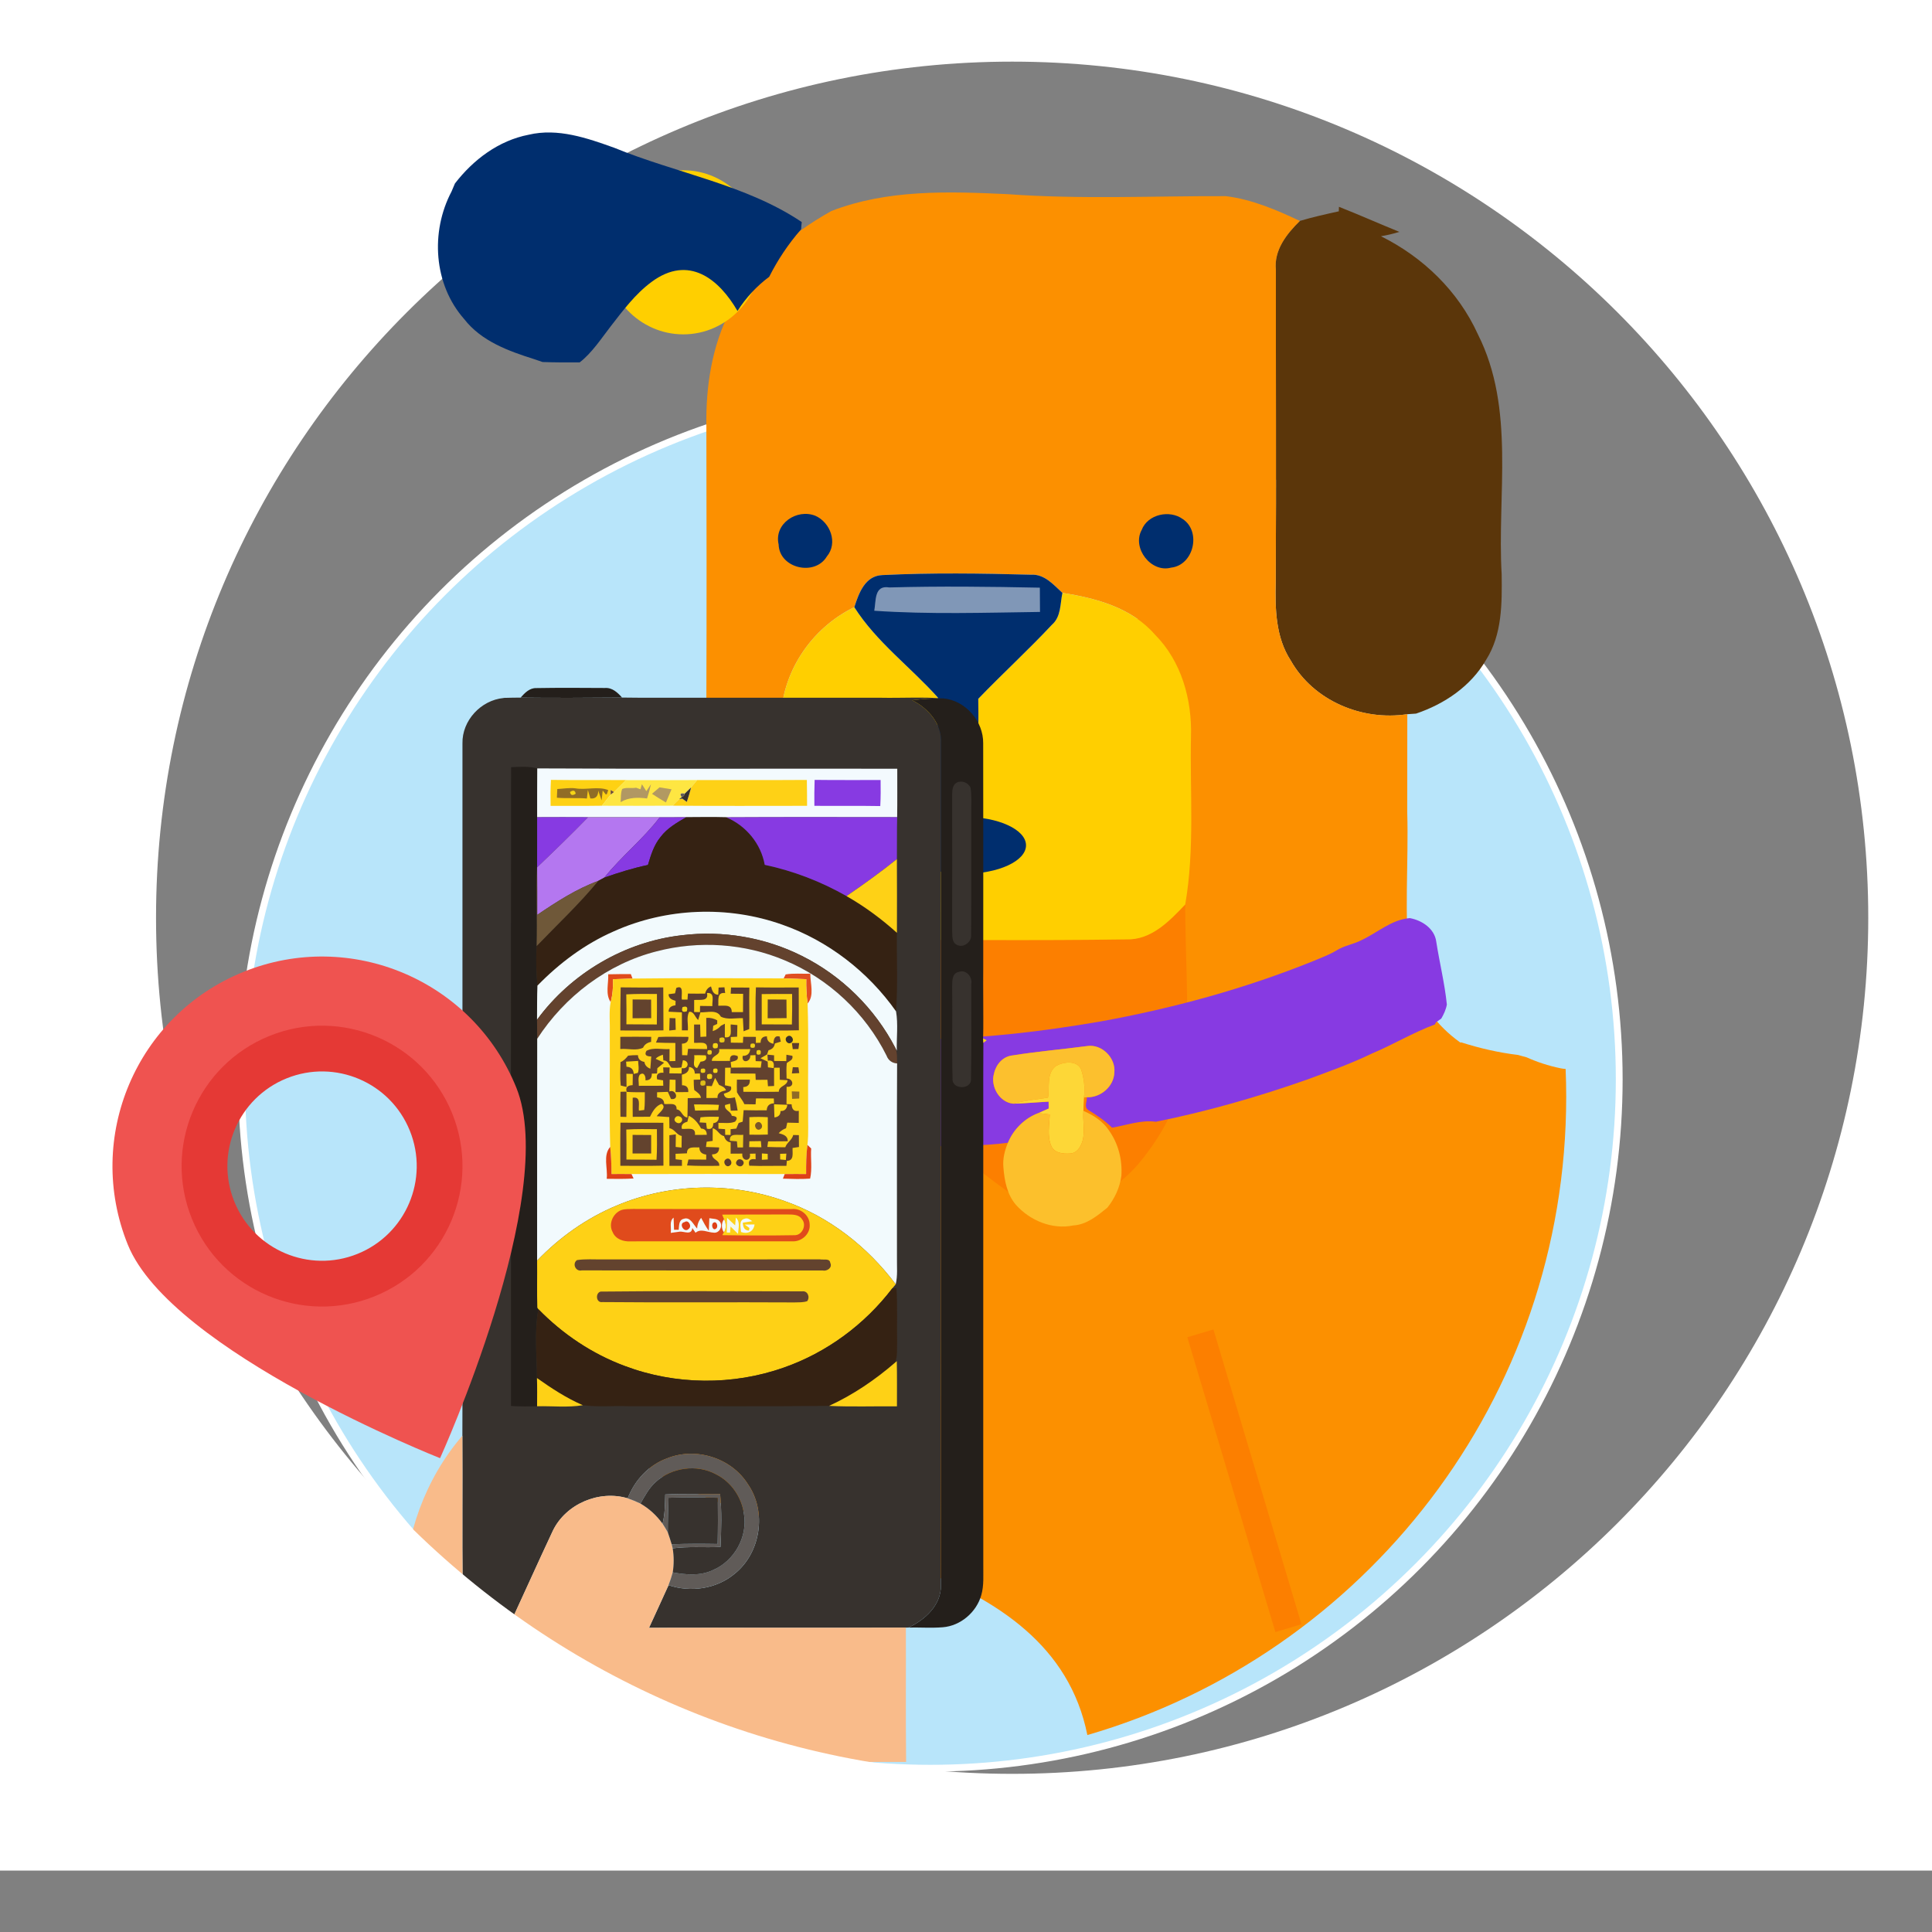 <?xml version="1.0" encoding="utf-8"?>
<!-- Generator: Adobe Illustrator 16.0.0, SVG Export Plug-In . SVG Version: 6.00 Build 0)  -->
<!DOCTYPE svg PUBLIC "-//W3C//DTD SVG 1.1//EN" "http://www.w3.org/Graphics/SVG/1.1/DTD/svg11.dtd">
<svg version="1.1" id="Capa_1" xmlns:x="http://ns.adobe.com/Extensibility/1.0/" xmlns:i="http://ns.adobe.com/AdobeIllustrator/10.0/" xmlns:graph="http://ns.adobe.com/Graphs/1.0/"
	 xmlns="http://www.w3.org/2000/svg" xmlns:xlink="http://www.w3.org/1999/xlink" x="0px" y="0px" width="284px" height="284px"
	 viewBox="0 0 284 284" enable-background="new 0 0 284 284" xml:space="preserve">
<rect x="0" y="0" width="284" height="284" fill="#808080" stroke="none"/>

<g id="Layer_1" display="none">
	<rect display="inline" fill="#B8E5FA" width="284" height="284"/>
	<path display="inline" fill="#F24B52" d="M149.971,55.73c28.609,3.61,55.141,20.12,71.42,43.87c3.439,5.22,6.949,10.52,9.029,16.45
		c-3.23-2.24-6.561-4.54-10.55-5.12c-7.601-2.94-15.83-2.65-23.81-2.28c-0.593-3.94-1.91-7.98-5.103-10.59
		c-5.87-5.53-16.261-4.57-21.101,1.86c-2.121,2.53-2.711,5.86-3.342,9c-3.529,0.44-6.818,1.85-10,3.35
		c-1.729-0.52-3.5-0.91-5.27-1.3c-0.41-13.28,1.779-27.34-4.23-39.75c1.041-3.48,1.67-7.07,2.271-10.65
		C150.15,59.07,150.23,57.4,149.971,55.73z"/>
	<g id="Dude" display="inline">
		<path fill="#F3C9A3" d="M169.859,99.92c4.841-6.43,15.229-7.39,21.101-1.86c3.19,2.61,4.511,6.65,5.101,10.59
			c-9.83,0.72-19.699,0.24-29.541,0.27C167.15,105.78,167.74,102.45,169.859,99.92z"/>
		<path fill="#F3C9A3" d="M52.47,221.13c2.73-5.44,8.88-8.5,14.87-7.778c6.47,1.198,11.57,6.83,11.9,13.438
			c0.01,5.61-3.11,10.892-8.21,13.319c-6.5,2.931-14.85,0.301-18.18-6.08C50.66,230.109,50.75,225.2,52.47,221.13z"/>
		<path fill="#F3C9A3" d="M99.71,185.76c0.31-2.189,0.73-4.38,1.81-6.328c2.63,0.67,5.22,1.448,7.84,2.158
			c2.43,0.592,4.89,1.051,7.34,1.54c0.07,0.521,0.22,1.552,0.29,2.07C111.23,185.391,105.47,185.58,99.71,185.76z"/>
		<path fill="#F1B590" d="M51.42,77.48c1.85,0.01,3.71,0.02,5.56,0.02c-1.21,5.07-2.05,10.25-1.91,15.48
			c0.14,10.34-0.09,20.68,0.08,31.02c0.43,11.86,4.29,24.359,13.56,32.29c8.05,8.062,20.17,8.892,30.91,8.892
			c0.48,1.271,0.96,2.549,1.44,3.828c-1.99-0.38-4.22-1.119-6.16-0.119c-2.93,1.42-3.69,6.16-0.94,8.129
			c2.01,1.183,4.35,1.592,6.58,2.17c0.25,0.063,0.74,0.183,0.98,0.242c-1.08,1.948-1.5,4.139-1.81,6.328
			c-9.5,0.36-19,0.521-28.5,0.99c1.11-7.199,2.24-14.398,3.38-21.6c-10.55-0.603-20.94-4.771-28.41-12.34
			c-4.13-4.013-7.12-9.021-9.48-14.23c-0.67-0.23-2.01-0.7-2.68-0.93c-7.52-2.5-11.03-12.11-7.46-19.06
			c1.4-3.15,4.23-5.24,7.18-6.81c0.03,5.54-0.03,11.09,0.06,16.64c1.97-0.72,4.41-1.33,5.16-3.58c1.01-3.41,0.43-7.04,0.51-10.55
			c5.12-0.79,10.08-3.7,11.88-8.8C54.54,96.56,54.16,86.49,51.42,77.48z"/>
		<path fill="#FFC39F" d="M56.98,77.5c25.54-0.01,51.07,0.02,76.6-0.02c-2.74,9.02-3.14,19.11,0.09,28.05
			c1.81,5.09,6.77,7.96,11.88,8.81c-5.69,2.83-10.45,7.42-13.1,13.25c-5.09,10.08-2.59,21.66-3.22,32.479
			c-4.74,2.371-9.84,3.912-15.05,4.791c0.32,2.57,0.65,5.131,1.01,7.701c-0.5-0.121-1.49-0.359-1.99-0.479
			c-3.42-0.722-6.82-1.552-10.17-2.54c-0.49-0.141-1.47-0.398-1.97-0.529c-0.48-1.279-0.96-2.561-1.44-3.828
			c-10.74,0-22.86-0.83-30.91-8.893c-9.27-7.932-13.13-20.43-13.56-32.29c-0.17-10.34,0.06-20.68-0.08-31.02
			C54.93,87.75,55.77,82.57,56.98,77.5z"/>
		<path fill="#5B360A" d="M46.9,51c7.35-14.92,21.74-26.3,38.15-29.44c16.33-3.39,33.79,1.82,46.16,12.85
			c-0.82-2.73-1.63-5.48-2.25-8.27c8.44,4.42,15.608,11.7,18.59,20.88c1.61,4.34,1.44,9.01,1.74,13.55
			c-0.601,3.58-1.229,7.17-2.271,10.65c6.01,12.41,3.818,26.47,4.229,39.75c1.771,0.39,3.54,0.78,5.271,1.3
			c1.799,1.77,3.528,3.96,3.238,6.65c0.021,14.03-0.06,28.07,0.021,42.109c0.091,3.641,0.031,7.531-2.039,10.701
			c-3.08,5.438-9.65,8.18-15.75,7.238l-1.18-0.08c-3.85-1.301-7.42-3.699-9.48-7.279c-2.17-3.43-2.15-7.629-2.1-11.541
			c0.63-10.818-1.87-22.398,3.22-32.479c2.65-5.83,7.41-10.42,13.1-13.25c-5.11-0.85-10.07-3.72-11.88-8.81
			c-3.23-8.94-2.83-19.03-0.09-28.05c-25.53,0.04-51.06,0.01-76.6,0.02c-1.85,0-3.71-0.01-5.56-0.02
			c2.74,9.01,3.12,19.08-0.07,28.01c-1.8,5.1-6.76,8.01-11.88,8.8c-0.08,3.51,0.5,7.14-0.51,10.55c-0.75,2.25-3.19,2.86-5.16,3.58
			c-0.09-5.55-0.03-11.1-0.06-16.64c0.04-11.25-0.04-22.51,0.03-33.76c-0.01-7.5,2.62-15.01,7.62-20.64
			C43.25,55.27,45.79,53.7,46.9,51z"/>
	</g>
	<path display="inline" fill="#FC9000" d="M73.01,85.05c2.85-1.86,7.13,0.64,7.21,3.98c0.27,3.16-2.66,5.08-4.68,6.98
		c-2.31-2.36-4.76-4.56-7.32-6.63C69.73,87.85,71.17,86.2,73.01,85.05z"/>
	<path display="inline" fill="#FC7700" d="M60.91,96.57c2.32-2.52,4.79-4.88,7.31-7.19c2.56,2.07,5.01,4.27,7.32,6.63
		c-2.43,2.55-4.9,5.08-7.53,7.44C65.67,101.13,63.3,98.84,60.91,96.57z"/>
	<path display="inline" fill="#F4D9B7" d="M67.26,92.29c1.6-0.57,2.16-0.02,1.68,1.64C67.33,94.48,66.77,93.94,67.26,92.29z"/>
	<path display="inline" fill="#F4D7B3" d="M64.26,95.26c1.62-0.54,2.17,0,1.64,1.64C64.26,97.43,63.72,96.88,64.26,95.26z"/>
	<path display="inline" fill="#F1FFFF" d="M71.28,95.29c1.46-0.04,1.54,2.44,0.03,2.39C69.91,97.68,69.82,95.26,71.28,95.29z"/>
	<path display="inline" fill="#FC9000" d="M56.52,101.6c0.88-2.1,2.82-3.47,4.39-5.03c2.39,2.27,4.76,4.56,7.1,6.88
		c-2.08,1.83-3.88,4.89-7.05,4.57C57.81,108.12,55.4,104.5,56.52,101.6z"/>
	<path display="inline" fill="#F1FFFF" d="M68.34,98.35c1.32,0.64,1.34,1.32,0.04,2.02C67.06,99.72,67.04,99.05,68.34,98.35z"/>
	<path display="inline" fill="#FC7700" d="M88.21,108.15c2.87-0.17,5.74-0.17,8.61-0.02c0.28,4.52,0.1,9.05,0.29,13.58
		c1.13,1.22,3.31,2.19,2.83,4.2c-0.75,3.69-5.27,2.34-7.97,2.65c-2.23-0.27-5.59,0.74-6.66-1.93c-1.23-2.2,1.25-3.66,2.57-4.96
		C88.09,117.17,87.87,112.65,88.21,108.15z"/>
	<path display="inline" fill="#FC9000" d="M156.52,112.27c3.183-1.5,6.473-2.91,10-3.35c9.842-0.03,19.711,0.45,29.541-0.27
		c7.979-0.37,16.209-0.66,23.812,2.28c5.647,3.16,10.812,7.54,13.681,13.46c2.471,4.8,3.311,10.26,3.221,15.61
		c-0.029,12.23-0.039,24.46,0,36.689c0.818,11-4.609,21.061-8.939,30.811l-0.16-0.359c-0.488-1.108-0.98-2.229-1.47-3.341
		c1-7.899,0.479-15.899,0.5-23.829c-0.021-6.561-4.08-12.631-9.931-15.471c-0.609-1.88-1.439-4.25-3.789-4.34
		c-6.683-0.33-13.4-0.229-20.08-0.051c-1.832-0.119-3.051,1.341-4.271,2.459c-4.55,0.711-9.33,1.992-12.479,5.602
		c-3.61,3.609-5.063,8.811-4.91,13.82c0.16,7.57-0.521,15.21,0.779,22.71c0,6.771-0.51,13.54-0.109,20.3
		c0.271,5.45,2.9,10.529,6.34,14.66c3.09,3.699,7.54,5.8,11.801,7.83c-18.5,11.27-40.541,16.648-62.151,14.89
		c-20.64-1.42-40.72-9.37-56.87-22.271c5.1-2.43,8.22-7.709,8.21-13.319c14.41-0.08,28.82-0.05,43.23,0
		c8.6,0.778,17.46-4.979,19.16-13.649c0.84-6.938,0.16-13.971,0.37-20.951c0-4.407,0-8.81-0.01-13.219
		c6.1,0.939,12.67-1.801,15.75-7.24c2.07-3.17,2.13-7.061,2.04-10.698c-0.08-14.04,0-28.08-0.021-42.11
		C160.05,116.23,158.318,114.04,156.52,112.27z"/>
	<path display="inline" fill="#002E6E" d="M219.87,110.93c3.989,0.58,7.319,2.88,10.55,5.12c8.75,5.34,13.6,15.81,13.35,25.89
		c-0.049,7.4,0.013,14.791-0.02,22.19c0.08,5.03-2.67,9.95-6.98,12.56c-0.039-12.229-0.027-24.459,0-36.688
		c0.092-5.35-0.75-10.81-3.22-15.61C230.682,118.47,225.52,114.09,219.87,110.93z"/>
	<path display="inline" fill="#492A09" d="M69.16,117.06c2.68-1.89,6.91,0.6,6.35,3.92c-0.02,3.4-4.84,5.13-7.07,2.62
		C66.45,121.88,66.88,118.35,69.16,117.06z"/>
	<path display="inline" fill="#492A09" d="M111.28,117.12c2.41-1.73,6.28-0.05,6.48,2.92c0.7,3.22-3.21,5.91-6.02,4.3
		C108.94,123.09,108.67,118.73,111.28,117.12z"/>
	<path display="inline" fill="#002E6E" d="M78.53,131.47c2.46-1.24,3.8,1.38,5.29,2.79c4.5,4.69,12.89,4.7,17.31-0.1
		c1.42-1.37,2.95-4.09,5.25-2.58c2.28,1.77-0.18,4.58-1.68,6.01c-7.05,7.311-20.37,6.33-26.24-1.97
		C77.31,134.39,77.1,132.58,78.53,131.47z"/>
	<path display="inline" fill="#FC7F00" d="M174.279,137.4c3.521-0.77,7.171-0.35,10.75-0.41c11.33,0.03,22.66,0.06,33.99-0.02
		c1.75,0.13,3.67-0.12,5.291,0.71c0.77,1.34,1.338,3.39-0.053,4.57c-1.148,1-2.859,0.63-4.25,0.79
		c-14.67-0.14-29.35,0.12-44.021-0.13C172.8,143.689,171.63,138.41,174.279,137.4z"/>
	<path display="inline" fill="#F24B52" d="M34.02,137.65c0.67,0.23,2.01,0.7,2.68,0.93c2.36,5.21,5.35,10.22,9.48,14.23
		c7.47,7.567,17.86,11.737,28.41,12.34c-1.14,7.199-2.27,14.397-3.38,21.6c-1.3,8.859-2.6,17.73-3.87,26.602
		c-5.99-0.722-12.14,2.338-14.87,7.778C34.85,197.602,27.73,166.432,34.02,137.65z"/>
	<path display="inline" fill="#FC7F00" d="M168.311,145.318c2.51-0.608,5.142-0.408,7.709-0.459
		c13.98,0.181,27.973-0.049,41.951,0.061c3.909,0.09,7.869-0.42,11.739,0.33c2.74,1.279,1.521,6.21-1.681,5.65
		c-15.329,0.279-30.67,0.02-46.01,0.09c-4.602-0.131-9.24,0.34-13.812-0.25C166.4,149.58,166.318,146.21,168.311,145.318z"/>
	<path display="inline" fill="#002E6E" d="M172.35,152.59c1.75-1.29,4.74-0.68,5.563,1.471c1.34,2.449-1.28,5.83-3.979,5.09
		C170.859,158.818,169.818,154.26,172.35,152.59z"/>
	<path display="inline" fill="#002E6E" d="M222.029,152.141c2.5-1,5.619,1.069,4.971,3.879c-0.09,3.23-4.891,4.353-6.52,1.621
		C218.96,155.83,220,153.04,222.029,152.141z"/>
	<path display="inline" fill="#F24B52" d="M114.18,164.859c5.21-0.879,10.31-2.42,15.05-4.791c-0.05,3.912-0.07,8.111,2.1,11.541
		c2.06,3.58,5.63,5.979,9.48,7.279c-7.03,4.812-14.73,8.859-23.31,9.899c-0.17-1.2-0.34-2.399-0.51-3.591
		c-0.07-0.52-0.22-1.551-0.29-2.069c-0.49-3.528-0.96-7.062-1.51-10.567C114.83,169.99,114.5,167.432,114.18,164.859z"/>
	<path display="inline" fill="#002E6E" d="M188.63,162.568c1.22-1.118,2.438-2.578,4.271-2.459c6.682-0.18,13.399-0.279,20.08,0.051
		c2.352,0.09,3.182,2.46,3.789,4.34c-3.01,4.73-7.607,8.09-11.31,12.23c0.14,5.1-0.142,10.199,0.101,15.299
		c0.01,2.061,1.279,4.381,3.521,4.58c3.607,0.41,7.279-0.17,10.891,0.341c2.771,0.22,2.801,5.13,0.041,5.188
		c-5.779,0.021-12.291,1.352-17.222-2.488c-4.812,3.77-11.149,2.52-16.8,2.529c-2.922,0.43-3.36-4.271-0.95-5.07
		c3.91-0.859,7.96,0.051,11.897-0.569c1.961-0.49,2.992-2.63,3.013-4.511c0.21-5.049-0.03-10.1,0.062-15.141
		c-3.271-3.398-6.75-6.578-9.972-10.021C188.8,165.79,188.939,164.029,188.63,162.568z"/>
	<path display="inline" fill="#8097B7" d="M191.682,161.859c6.778-0.141,13.578-0.221,20.358-0.029
		c2.069-0.359,1.778,1.811,2.028,3.15c-7.459,0.51-14.948,0.26-22.408,0.158C191.66,164.318,191.67,162.682,191.682,161.859z"/>
	<path display="inline" fill="#FFCF00" d="M176.15,168.17c3.147-3.609,7.93-4.891,12.479-5.602c0.311,1.461,0.17,3.222,1.41,4.302
		c3.22,3.44,6.699,6.62,9.97,10.021c-0.09,5.041,0.15,10.09-0.06,15.141c-0.02,1.881-1.051,4.021-3.012,4.511
		c-3.938,0.62-7.988-0.29-11.898,0.569c-2.41,0.801-1.971,5.5,0.949,5.07c5.65-0.012,11.99,1.238,16.801-2.531
		c4.93,3.842,11.439,2.512,17.22,2.49c2.761-0.061,2.729-4.971-0.04-5.188c-3.609-0.513-7.279,0.067-10.89-0.341
		c-2.24-0.199-3.511-2.521-3.521-4.58c-0.24-5.1,0.039-10.199-0.102-15.301c3.7-4.141,8.3-7.5,11.311-12.229
		c5.852,2.84,9.912,8.91,9.932,15.471c-0.02,7.932,0.5,15.932-0.5,23.83c-1.92,3.27-5.131,6.069-9.182,5.689
		c-12.33-0.04-24.67,0.119-37-0.07c-3.398,0.12-5.851-2.46-8-4.72c-1.301-7.5-0.619-15.142-0.779-22.71
		C171.09,176.98,172.54,171.779,176.15,168.17z"/>
	<path display="inline" fill="#F1B590" d="M94.9,168.891c1.94-1,4.17-0.261,6.16,0.119c0.5,0.131,1.48,0.391,1.97,0.53
		c-0.92,3.19-1.75,6.41-2.49,9.649c-2.23-0.58-4.57-0.989-6.58-2.17C91.21,175.05,91.97,170.311,94.9,168.891z"/>
	<path display="inline" fill="#FFC39F" d="M103.03,169.54c3.35,0.989,6.75,1.819,10.17,2.54c-0.79,3.33-1.27,6.98-3.84,9.51
		c-2.62-0.71-5.21-1.488-7.84-2.158c-0.24-0.062-0.73-0.182-0.98-0.242C101.28,175.95,102.11,172.73,103.03,169.54z"/>
	<path display="inline" fill="#F1FFFF" d="M104.47,172.09c1.61-0.479,2.16,0.092,1.63,1.729
		C104.48,174.29,103.94,173.71,104.47,172.09z"/>
	<path display="inline" fill="#FFC39F" d="M113.2,172.08c0.5,0.12,1.49,0.359,1.99,0.48c0.55,3.508,1.02,7.039,1.51,10.567
		c-2.45-0.489-4.91-0.948-7.34-1.54C111.93,179.061,112.41,175.41,113.2,172.08z"/>
	<path display="inline" fill="#F1FFFF" d="M108.54,173.16c1.59-0.54,2.13,0.021,1.62,1.689
		C108.58,175.38,108.04,174.811,108.54,173.16z"/>
	<path display="inline" fill="#F1FFFF" d="M103.28,176.529c1.62-0.529,2.18,0.021,1.66,1.65
		C103.31,178.7,102.76,178.15,103.28,176.529z"/>
	<path display="inline" fill="#F4DABA" d="M108.24,177.4c1.29,0.72,1.24,1.369-0.15,1.949C106.79,178.63,106.84,177.98,108.24,177.4
		z"/>
	<path display="inline" fill="#15BBDC" d="M117.5,188.79c8.58-1.04,16.28-5.09,23.31-9.899l1.18,0.08
		c0.01,4.409,0.01,8.811,0.01,13.219c-7.05,4.211-14.83,7.263-23.03,8.263c1.14,8.778,2.34,17.562,3.5,26.34
		c-14.41-0.05-28.82-0.08-43.23,0c-0.33-6.608-5.43-12.24-11.9-13.438c1.27-8.869,2.57-17.74,3.87-26.602
		c9.5-0.471,19-0.63,28.5-0.988c5.76-0.182,11.52-0.371,17.28-0.562C117.16,186.391,117.33,187.59,117.5,188.79z"/>
	<path display="inline" fill="#F24B52" d="M118.97,200.45c8.2-1,15.98-4.05,23.03-8.261c-0.21,6.979,0.47,14.011-0.37,20.949
		c-1.7,8.672-10.56,14.43-19.16,13.649C121.31,218.01,120.11,209.23,118.97,200.45z"/>
	<path display="inline" fill="#FC7F00" d="M226.2,203.8c0.489,1.11,0.979,2.229,1.47,3.341c-8.352,16.67-21.82,30.562-37.62,40.352
		c-4.26-2.03-8.71-4.131-11.8-7.83c-3.439-4.131-6.068-9.21-6.34-14.66c-0.4-6.76,0.109-13.529,0.109-20.3
		c2.148,2.26,4.601,4.84,8,4.72c12.33,0.189,24.67,0.03,37,0.07C221.068,209.87,224.279,207.068,226.2,203.8z"/>
	<path display="inline" fill="#FFC39F" d="M105.838,182.797c0,1.529-1.239,2.77-2.768,2.77l0,0c-1.529,0-2.768-1.238-2.768-2.77
		v-17.459c0-1.529,1.239-2.77,2.768-2.77l0,0c1.529,0,2.768,1.24,2.768,2.77V182.797z"/>
</g>
<g id="C-azul">
	<circle fill="#B8E5FA" stroke="#FFFFFF" stroke-miterlimit="10" cx="136.761" cy="158.663" r="101.261"/>
</g>
<g id="c-orange">
	<g id="C-azul_1_">
		<path fill="#FC9000" d="M229.409,157.038c-1.823-0.374-3.483-0.931-5.018-1.622c-0.41-0.099-0.817-0.222-1.225-0.336
			c-2.842-0.343-5.627-0.98-8.35-1.849c-0.562,0.086-1.165,0.08-1.81-0.052c-11.108-2.266-22.108-7.615-28.07-17.705
			c-4.603-7.789-6.063-16.669-5.895-25.559c-1.362-9.73-1.134-19.54,0.686-29.244c0.01-0.051,0.029-0.091,0.039-0.141
			c-0.065-0.705-0.122-1.411-0.154-2.117c-14.164,16.03-31.468,28.739-49.086,40.991c-2.212,1.839-4.445,3.651-6.697,5.442
			c-14.597,15.307-29.852,30.011-45.246,44.585c-0.793,7.305,0.127,14.475,2.126,21.812c1.499,5.5,3.406,11.308,5.92,16.821
			c3.115,3.733,7.023,6.989,11.82,9.573c19.246,10.371,56.128,11.168,61.392,37.413c40.664-11.816,70.388-49.347,70.388-93.823
			c0-1.372-0.03-2.736-0.086-4.094C229.905,157.118,229.661,157.09,229.409,157.038z"/>
	</g>
</g>
<g id="Doggy">
	<path display="none" fill="#F24B52" d="M198.936-23.726c0.653,3.893,1.339,7.795,2.47,11.578
		c-6.534,13.491-4.153,28.775-4.6,43.211c-1.925,0.424-3.849,0.848-5.729,1.413c-3.457-1.631-7.034-3.164-10.872-3.642
		c-0.686-3.414-1.328-7.034-3.634-9.782c-5.26-6.991-16.554-8.035-22.937-2.023c-3.467,2.836-4.901,7.229-5.542,11.512
		c-8.677-0.401-17.623-0.716-25.884,2.48c-4.338,0.629-7.957,3.129-11.47,5.564c2.262-6.447,6.079-12.208,9.819-17.882
		c17.696-25.818,46.536-43.766,77.64-47.69C197.912-27.172,198-25.356,198.936-23.726z"/>
	<path fill="#5B360A" d="M187.531,85.486c-0.101,3.957-0.036,8.187,2.216,11.63c3.35,5.915,10.492,8.894,17.124,7.871l1.284-0.088
		c4.185-1.412,8.063-4.022,10.303-7.913c2.359-3.729,2.339-8.294,2.285-12.547c-0.688-11.761,2.033-24.35-3.501-35.308
		c-2.881-6.339-8.055-11.328-14.24-14.404c0.912-0.153,1.817-0.369,2.706-0.64c-2.975-1.203-5.905-2.517-8.889-3.688
		c-0.005,0.222-0.005,0.443-0.014,0.664c-1.925,0.424-3.849,0.848-5.729,1.413c-1.958,1.924-3.839,4.306-3.523,7.229
		C187.533,54.959,187.62,70.221,187.531,85.486z"/>
	<path fill="#FC9000" d="M167.455,170.958c-3.358,4.023-8.195,6.306-12.826,8.516c17.387,10.588,37.646,16.381,57.995,16.524
		c6.131-5.921,7.524-14.55,8.668-22.729c0.773-5.528,1.455-11.047,2.944-16.36c-7.997-0.893-15.38-6.653-16.974-14.783
		c-0.914-7.543-0.175-15.186-0.403-22.773c0-4.793,0-9.578,0.012-14.372c-6.63,1.023-13.772-1.957-17.122-7.871
		c-2.25-3.444-2.315-7.675-2.216-11.631c0.087-15.262,0-30.525,0.021-45.778c-0.315-2.919,1.564-5.301,3.522-7.226
		c-3.458-1.63-7.034-3.164-10.872-3.641c-10.698-0.033-21.427,0.489-32.113-0.294c-8.677-0.402-17.622-0.717-25.883,2.48
		c-6.142,3.434-11.754,8.196-14.87,14.631c-2.686,5.217-3.598,11.154-3.503,16.969c0.032,13.296,0.045,26.59,0,39.884
		c-0.893,11.958,5.012,22.895,9.718,33.493l0.175-0.39c0.533-1.207,1.065-2.424,1.596-3.631c-1.083-8.587-0.522-17.286-0.543-25.907
		c0.021-7.131,4.435-13.729,10.796-16.816c0.664-2.044,1.564-4.62,4.12-4.718c7.263-0.358,14.569-0.25,21.832-0.055
		c1.988-0.129,3.315,1.457,4.642,2.674c4.945,0.772,10.143,2.165,13.565,6.087c3.926,3.925,5.503,9.579,5.337,15.025
		c-0.173,8.229,0.569,16.534-0.846,24.687c0,7.36,0.556,14.72,0.118,22.069C174.055,160.948,171.193,166.469,167.455,170.958z"/>
	<path display="none" fill="#002E6E" d="M107.339,45.652c-2.685,5.217-3.599,11.154-3.503,16.969c0.033,13.296,0.045,26.59,0,39.884
		c-4.685-2.837-7.672-8.185-7.589-13.652c-0.031-8.044,0.036-16.079-0.019-24.123c-0.27-10.957,5-22.339,14.511-28.145
		c3.514-2.435,7.132-4.936,11.47-5.564C116.068,34.456,110.456,39.217,107.339,45.652z"/>
	<path display="none" fill="#F24B52" d="M304.187,150.818c-2.966-5.915-9.651-9.242-16.161-8.458
		c-1.382-9.644-2.797-19.286-4.21-28.917c-1.207-7.828-2.435-15.653-3.675-23.481c11.472-0.653,22.765-5.186,30.886-13.416
		c4.487-4.36,7.737-9.806,10.305-15.469c0.731-0.25,2.186-0.761,2.915-1.011C331.083,91.354,323.341,125.239,304.187,150.818z"/>
	<path fill="#002E6E" d="M172.149,83.44c-2.938,0.804-5.782-2.87-4.327-5.533c0.893-2.338,4.144-3.001,6.045-1.6
		C176.618,78.124,175.487,83.08,172.149,83.44z"/>
	<path fill="#002E6E" d="M121.546,81.797c-1.773,2.968-6.989,1.751-7.088-1.76c-0.707-3.055,2.684-5.306,5.401-4.217
		C122.068,76.797,123.196,79.831,121.546,81.797z"/>
	<path display="none" fill="#F24B52" d="M236.005,98.019c-0.596,3.815-1.108,7.653-1.64,11.491c-0.077,0.564-0.24,1.686-0.317,2.25
		c-0.184,1.292-0.368,2.599-0.552,3.902c-9.328-1.131-17.698-5.532-25.341-10.762c4.185-1.413,8.064-4.022,10.305-7.914
		c2.359-3.729,2.338-8.294,2.284-12.546c5.152,2.576,10.695,4.252,16.36,5.209C236.756,92.441,236.396,95.224,236.005,98.019z"/>
	<path fill="#8097B7" d="M152.877,89.953c-8.109,0.108-16.251,0.38-24.363-0.174c0.273-1.457-0.04-3.817,2.21-3.425
		c7.367-0.207,14.758-0.12,22.131,0.033C152.863,87.278,152.875,89.059,152.877,89.953z"/>
	<path display="none" fill="#F24B52" d="M228.092,156.97c-9.348,0.848-18.981-5.412-20.828-14.839
		c-0.913-7.543-0.175-15.186-0.403-22.774c7.665,4.578,16.122,7.894,25.036,8.979C230.656,137.881,229.353,147.425,228.092,156.97z"
		/>
	<path fill="#FC7F00" d="M125.307,138.165c13.403-0.043,26.819,0.128,40.224-0.077c3.693,0.131,6.357-2.673,8.694-5.131
		c0,7.36,0.556,14.721,0.12,22.067c-0.293,5.928-3.153,11.449-6.892,15.938c-3.357,4.023-8.195,6.306-12.825,8.516
		c-17.177-10.646-31.82-25.747-40.9-43.867c0.532-1.207,1.065-2.424,1.596-3.631C117.415,135.532,120.905,138.577,125.307,138.165z"
		/>
	<path fill="#873AE2" d="M212.685,147.666c-0.129,0.738-0.448,1.422-0.821,2.064c-0.269,0.181-0.534,0.364-0.794,0.56
		c-0.035,0.08-0.1,0.224-0.138,0.299c-3.195,1.188-6.136,2.965-9.28,4.284c-3.052,1.484-6.259,2.617-9.436,3.797
		c-7.283,2.564-14.73,4.701-22.301,6.226c-2.192-0.305-4.312,0.518-6.45,0.869c-1.034-1.032-2.252-1.839-3.487-2.599
		c-0.666-0.408-0.188-1.265-0.206-1.871c2.016,0.067,3.943-1.566,4.032-3.604c0.242-2.152-1.805-4.242-3.972-3.923
		c-3.659,0.486-7.352,0.797-10.995,1.381c-1.407,0.136-2.426,1.324-2.716,2.649c-0.568,1.907,0.805,4.265,2.831,4.442
		c1.733-0.043,3.461-0.212,5.193-0.303c0.008,0.339,0.01,0.672,0.013,1.014c-0.511,0.227-1.021,0.455-1.536,0.679
		c-2.005,0.76-3.631,2.369-4.452,4.351c-3.726,0.495-7.487,0.463-11.233,0.527c-0.255-0.743-1.133-0.545-1.617-0.158
		c-0.589,0.053-1.178,0.102-1.77,0.102c-2.82-0.157-5.632-0.579-8.46-0.449l0.007-0.087c0.263-0.066,0.79-0.199,1.05-0.27
		c-1.22-0.427-2.703-0.537-3.557-1.628c-0.964-1.115-0.995-2.675-1.204-4.064c-0.202-2.021-0.652-4.003-0.979-5.998
		c-0.254-0.962,0.54-1.683,1.058-2.369c-0.011-0.136-0.04-0.404-0.051-0.542l0.176-0.102c2.471-0.551,5.073-0.66,7.578-0.342
		c2.457,0.332,4.938,0.072,7.398,0.138c8.447-0.13,16.849-1.148,25.165-2.576c10.698-1.94,21.246-4.817,31.336-8.894
		c1.166-0.488,2.358-0.924,3.438-1.581c1.11-0.689,2.437-0.874,3.588-1.467c2.371-1.092,4.451-3.048,7.145-3.261
		c1.787,0.326,3.639,1.536,3.889,3.471C211.608,141.515,212.369,144.557,212.685,147.666z"/>
	<path fill="#FCC02E" d="M159.773,161.295c-0.107,0.008-0.328,0.024-0.433,0.035c0.171-1.426,0.022-2.891-0.463-4.242
		c-0.702-1.257-2.52-0.985-3.593-0.432c-1.514,1.088-0.958,3.111-1.229,4.695c-1.708,0.26-3.436,0.428-5.104,0.886
		c-2.026-0.178-3.399-2.535-2.831-4.442c0.29-1.324,1.308-2.514,2.717-2.649c3.645-0.584,7.335-0.895,10.994-1.381
		c2.167-0.317,4.216,1.771,3.974,3.923C163.715,159.727,161.787,161.36,159.773,161.295z"/>
	<path fill="#FDD737" d="M159.341,161.33c-0.044,0.654-0.07,1.309-0.082,1.966c-0.103,1.346,0.185,2.711-0.037,4.046
		c-0.202,0.977-0.772,2.161-1.914,2.224c-1.017,0.072-2.347-0.051-2.784-1.141c-0.62-1.456-0.263-3.083-0.215-4.601
		c-0.56-0.076-1.123-0.146-1.688-0.195c0.515-0.225,1.027-0.452,1.536-0.68c-0.003-0.342-0.005-0.675-0.013-1.012
		c-1.732,0.088-3.46,0.258-5.193,0.301c1.67-0.457,3.396-0.627,5.106-0.886c0.27-1.585-0.287-3.608,1.226-4.695
		c1.072-0.555,2.89-0.826,3.594,0.432C159.363,158.439,159.51,159.905,159.341,161.33z"/>
	<path fill="#FCC02C" d="M154.523,168.425c0.438,1.09,1.768,1.213,2.784,1.141c1.142-0.062,1.712-1.247,1.914-2.224
		c0.222-1.336-0.065-2.7,0.037-4.046c1.459,0.626,2.866,1.512,3.753,2.867c1.384,1.945,1.983,4.301,1.829,6.671
		c-0.215,1.718-0.985,3.35-2.063,4.695c-1.47,1.186-3.034,2.496-5.011,2.611c-3.112,0.643-6.382-0.724-8.445-3.053
		c-1.303-1.526-1.675-3.582-1.827-5.521c-0.108-1.233,0.191-2.463,0.672-3.588c0.821-1.981,2.447-3.591,4.454-4.351
		c0.563,0.049,1.129,0.119,1.688,0.195C154.26,165.342,153.901,166.969,154.523,168.425z"/>
	<path fill="#FFCF00" d="M115.327,131.977c2.089,3.553,5.578,6.599,9.981,6.186c13.404-0.043,26.818,0.129,40.225-0.077
		c3.692,0.131,6.357-2.674,8.694-5.131c1.415-8.152,0.673-16.457,0.846-24.687c0.166-5.446-1.411-11.1-5.337-15.024
		c-3.424-3.922-8.62-5.315-13.565-6.088c-0.337,1.589-0.185,3.501-1.534,4.675c-3.499,3.741-7.281,7.197-10.837,10.892
		c0.099,5.481-0.164,10.97,0.065,16.459c0,0.153,0.02,0.306,0.033,0.459c-0.242,0.041-0.489,0.099-0.745,0.176
		c-1.816,0.057-3.63,0.091-5.446,0.093c0.034-0.244,0.059-0.486,0.059-0.727c0.262-5.542-0.041-11.088,0.109-16.631
		c-4.024-4.502-9.022-8.154-12.293-13.296c-6.362,3.087-10.776,9.686-10.796,16.816
		C114.804,114.693,114.242,123.391,115.327,131.977z"/>
	<path display="none" fill="#002E6E" d="M128.374,125.876c4.769-7.101,15.597-7.938,21.325-1.685
		c1.222,1.223,3.219,3.629,1.365,5.139c-1.87,1.296-3.111-1.032-4.266-2.206c-3.595-4.105-10.413-4.098-14.07-0.083
		c-1.21,1.204-2.299,3.446-4.3,2.388C127.27,128.479,127.44,126.928,128.374,125.876z"/>
	<ellipse fill="#002E6E" cx="141.73" cy="124.26" rx="9.092" ry="4.188"/>
	<path display="none" fill="#002E6E" d="M162.927,122.38c-4.771,8.044-15.598,8.997-21.326,1.909
		c-1.219-1.386-3.219-4.111-1.365-5.827c1.87-1.465,3.111,1.174,4.267,2.503c3.592,4.654,10.409,4.643,14.066,0.096
		c1.211-1.368,2.301-3.91,4.302-2.705C164.033,119.434,163.861,121.187,162.927,122.38z"/>
	<path fill="#002E6E" d="M125.582,89.254c3.271,5.142,8.27,8.794,12.295,13.296c-0.152,5.543,0.151,11.089-0.111,16.631
		c0,0.173-0.015,0.348-0.034,0.522c0.1,0.228,0.19,0.464,0.268,0.718c0.469,1.572,1.156,2.994,2.15,4.173
		c0.579-1.704,1.949-3.103,4.098-3.392c-0.241-0.654-0.375-1.351-0.382-2.021c-0.229-5.489,0.034-10.978-0.063-16.459
		c3.554-3.695,7.337-7.152,10.834-10.892c1.351-1.174,1.197-3.086,1.535-4.675c-1.326-1.217-2.653-2.803-4.643-2.674
		c-7.26-0.195-14.569-0.304-21.831,0.056C127.146,84.636,126.242,87.212,125.582,89.254z"/>
	<path fill="#8097B7" d="M152.877,89.953c-8.109,0.108-16.251,0.38-24.363-0.174c0.273-1.457-0.04-3.817,2.21-3.425
		c7.367-0.207,14.758-0.12,22.131,0.033C152.863,87.278,152.875,89.059,152.877,89.953z"/>
</g>
<g id="Capa_3">
	
		<line fill="#FC7F00" stroke="#FC7F00" stroke-width="4" stroke-miterlimit="10" x1="176.453" y1="195.998" x2="189.394" y2="239.338"/>
</g>
<g id="Mano_x2B_Movil">
	<path fill="#241F1B" d="M76.528,102.547c0.602-0.677,1.308-1.427,2.295-1.4c3.366-0.061,6.736-0.034,10.104-0.015
		c1.064-0.079,1.861,0.669,2.512,1.407C86.471,102.573,81.499,102.608,76.528,102.547z"/>
	<path fill="#37322E" d="M67.981,109.285c-0.076-3.364,2.709-6.355,6.03-6.677l0.08-0.02c0.812-0.026,1.625-0.035,2.438-0.041
		c4.97,0.061,9.943,0.025,14.913-0.007c3.382,0.053,6.765,0.014,10.146,0.027c0.063,0,0.191,0,0.26,0c9.16,0,18.32,0,27.479,0h0.098
		c3.084,0.061,6.175-0.132,9.258,0.098c-1.535-0.019-3.068,0.083-4.587,0.27c2.379,1.208,4.418,3.521,4.235,6.346
		c-0.012,41.255,0.008,82.51-0.012,123.759c0.021,2.923-2.312,5.044-4.765,6.205c-0.096,0.002-0.292,0.006-0.389,0.011
		c-12.583,0.054-25.17-0.005-37.758,0.029c0.945-2.096,1.935-4.171,2.867-6.268c3.238,1.093,7.019,0.559,9.68-1.647
		c3.885-3.078,4.818-9.188,1.948-13.252c-2.426-3.817-7.621-5.441-11.809-3.756c-2.716,0.968-4.792,3.233-5.823,5.889
		c-4.184-1.256-9.078,0.806-10.996,4.753c-2.234,4.758-4.383,9.562-6.591,14.334c-3.4-0.075-6.545-2.836-6.674-6.305
		c-0.082-7.324,0.004-14.653-0.041-21.982c0.015-2.868,0.007-5.734,0.011-8.601c0-1.051,0-2.1,0-3.148
		C67.981,169.294,67.971,139.288,67.981,109.285z"/>
	<path fill="#241F1B" d="M134.095,102.935c1.519-0.188,3.053-0.29,4.588-0.271c3.255,0.314,5.883,3.351,5.844,6.605
		c0.018,11.021,0.015,22.044,0.007,33.066c-0.017,1.419-0.009,2.84,0,4.259c-0.009,2.015,0.043,4.036-0.021,6.052
		c0.012,0.161,0.029,0.488,0.039,0.651c-0.031,3.502-0.005,7.009-0.013,10.51c-0.004,11.836,0,23.67-0.004,35.506
		c0,1.046,0,2.096,0,3.144c0.004,9.199-0.009,18.394,0.007,27.59c-0.021,1.476,0.121,2.994-0.297,4.435
		c-0.71,2.512-3.043,4.518-5.667,4.722c-1.672,0.133-3.353,0.007-5.026,0.043c2.454-1.161,4.787-3.281,4.765-6.205
		c0.021-41.251,0-82.506,0.011-123.76C138.513,106.456,136.475,104.142,134.095,102.935z"/>
	<path fill="#241F1B" d="M75.129,112.771c1.283-0.052,2.588-0.149,3.845,0.184c-0.026,2.392-0.007,4.786-0.016,7.178
		c-0.007,2.363,0.008,4.73-0.004,7.095c-0.127,3.941,0.027,7.893-0.066,11.835c-0.117,1.944-0.061,3.885,0.116,5.824
		c-0.066,1.67-0.044,3.342-0.06,5.013c0,0.936,0.019,1.866,0.026,2.8c-0.026,10.87,0,21.742-0.016,32.615
		c0.031,2.303-0.044,4.606,0.035,6.91c0.038,0.057,0.117,0.164,0.154,0.221c-0.621,3.335-0.219,6.759-0.209,10.125
		c0.043,1.381,0.025,2.761,0.018,4.144c-1.279,0.047-2.559,0.035-3.837-0.04C75.117,175.373,75.092,144.07,75.129,112.771z"/>
	<path fill="#F3FAFE" d="M78.974,112.955c17.64,0.091,35.283,0.016,52.922,0.046c-0.005,2.377,0.021,4.754-0.016,7.132
		c-8.37-0.007-16.735-0.029-25.103,0.017c-1.976-0.055-3.946-0.023-5.921-0.012c-1.295-0.008-2.588-0.008-3.878,0.004
		c-3.514-0.008-7.024-0.004-10.534-0.008c-2.493-0.014-4.993-0.014-7.486,0C78.967,117.741,78.948,115.348,78.974,112.955z"/>
	<path fill="#FED113" d="M80.986,114.641c3.675,0.057,7.354,0.003,11.034,0.03c-0.587,0.587-1.182,1.167-1.76,1.757
		c-0.125-0.076-0.373-0.225-0.497-0.3c0,0.169,0,0.503,0.004,0.672c-0.438,0.543-0.866,1.087-1.286,1.64
		c-2.517,0.042-5.031,0.007-7.546,0.023C80.911,117.188,80.915,115.913,80.986,114.641z"/>
	<path fill="#FEE642" d="M92.02,114.671c3.488,0.011,6.972,0.022,10.458-0.003c-0.297,0.361-0.587,0.729-0.891,1.083
		c-0.238,0.229-0.704,0.689-0.938,0.918c-0.623-0.127-0.767,0.038-0.428,0.498c-0.099,0.078-0.294,0.24-0.391,0.319
		c-0.332,0.302-0.647,0.617-0.948,0.948c-3.469,0.026-6.934,0.019-10.402,0.007c0.421-0.553,0.849-1.098,1.286-1.64
		c0.122-0.093,0.368-0.279,0.493-0.373C90.838,115.837,91.433,115.259,92.02,114.671z"/>
	<path fill="#FED116" d="M102.478,114.668c5.375-0.019,10.752,0.021,16.127-0.019c0.027,1.268,0.029,2.536,0.034,3.807
		c-6.587,0-13.175,0.037-19.758-0.022c0.301-0.331,0.617-0.647,0.948-0.948l0.455-0.095c0.17,0.125,0.507,0.369,0.677,0.493
		c0.229-0.703,0.459-1.411,0.625-2.133C101.89,115.397,102.182,115.029,102.478,114.668z"/>
	<path fill="#873AE2" d="M119.749,114.641c3.232,0.045,6.467,0.011,9.698,0.022c0.021,1.275,0.021,2.551-0.049,3.826
		c-3.229-0.06-6.46-0.003-9.688-0.034C119.697,117.185,119.702,115.913,119.749,114.641z"/>
	<path fill="#37322E" d="M140.594,115.063c0.753-0.402,1.673-0.057,2.06,0.688c0.214,1.212,0.102,2.453,0.117,3.679
		c-0.02,6.026,0.025,12.054-0.02,18.076c0.049,1.039-1.21,1.903-2.133,1.362c-0.773-0.402-0.59-1.407-0.656-2.12
		c0.021-6.653,0.017-13.302,0-19.954C139.985,116.176,140,115.431,140.594,115.063z"/>
	<path fill="#B19863" d="M94.36,115.278c0.214,0.342,0.433,0.68,0.651,1.023c0.225-0.343,0.456-0.684,0.685-1.027
		c-0.155,0.711-0.354,1.411-0.58,2.099c-1.328-0.165-2.704-0.188-3.887,0.542c0.058-0.643-0.015-1.325,0.233-1.937
		c0.629-0.279,1.366-0.052,2.039-0.185c0.158,0.057,0.479,0.174,0.641,0.23C94.194,115.837,94.304,115.465,94.36,115.278z"/>
	<path fill="#906D26" d="M81.919,115.985c0.888-0.039,1.775-0.215,2.664-0.101c1.592,0.274,3.322-0.339,4.823,0.256
		c-0.049,0.146-0.143,0.441-0.192,0.583l-0.157,0.071c-0.113-0.146-0.342-0.441-0.459-0.587c-0.039,0.358-0.117,1.081-0.159,1.441
		c-0.177-0.475-0.343-0.948-0.501-1.423c0,0.787-0.358,1.23-1.159,1.145c-0.091-0.313-0.27-0.938-0.362-1.249
		c-0.038,0.315-0.105,0.943-0.142,1.26c-1.467-0.132-2.946,0.015-4.414-0.116C81.882,116.834,81.904,116.409,81.919,115.985z"/>
	<path fill="#B29962" d="M96.948,115.74c0.586,0.098,1.173,0.192,1.765,0.286c-0.275,0.643-0.546,1.29-0.821,1.938
		c-0.695-0.406-1.38-0.835-2.053-1.275C96.207,116.372,96.58,116.056,96.948,115.74z"/>
	<path fill="#704E2E" d="M89.763,116.128c0.124,0.075,0.372,0.225,0.497,0.3c-0.125,0.094-0.37,0.279-0.493,0.372
		C89.763,116.631,89.763,116.297,89.763,116.128z"/>
	<path fill="#38322E" d="M100.649,116.668c0.234-0.229,0.701-0.688,0.938-0.918c-0.167,0.723-0.395,1.429-0.625,2.133
		c-0.169-0.125-0.507-0.369-0.677-0.493l-0.455,0.095c0.097-0.079,0.292-0.241,0.391-0.319l0.308-0.193L100.649,116.668z"/>
	<path fill="#F4D416" d="M83.789,116.425c0.474-0.332,0.752-0.248,0.839,0.244C84.154,116.996,83.875,116.913,83.789,116.425z"/>
	<path fill="#FFEF40" d="M92.02,116.538"/>
	<path fill="#EDDC48" d="M96.911,116.466"/>
	<path fill="#605B58" d="M100.221,117.167c-0.339-0.46-0.196-0.625,0.428-0.498l-0.12,0.305L100.221,117.167z"/>
	<path fill="#C0A95E" d="M98.852,116.909"/>
	<path fill="#873AE2" d="M78.958,120.133c2.494-0.013,4.992-0.013,7.486,0c-2.441,2.509-4.958,4.952-7.49,7.367v-0.271
		C78.967,124.863,78.951,122.497,78.958,120.133z"/>
	<path fill="#B477F0" d="M86.444,120.133c3.51,0.003,7.02,0,10.534,0.008c-2.434,3.201-5.628,5.721-8.138,8.86
		c-0.301,0.165-0.605,0.327-0.906,0.492c-3.231,1.188-6.129,3.074-8.965,4.992c-0.003-2.329,0.008-4.657-0.016-6.986
		C81.487,125.084,84.003,122.642,86.444,120.133z"/>
	<path fill="#873AE2" d="M96.979,120.142c1.29-0.012,2.583-0.012,3.878-0.004c-1.369,0.8-2.794,1.61-3.762,2.908
		c-0.972,1.177-1.418,2.665-1.848,4.101c-2.182,0.456-4.304,1.121-6.407,1.856C91.351,125.863,94.545,123.343,96.979,120.142z"/>
	<path fill="#352213" d="M100.856,120.138c1.975-0.012,3.945-0.042,5.921,0.012c2.899,1.241,5.078,3.859,5.638,6.982
		c4.213,0.895,8.28,2.459,12.02,4.593c2.661,1.52,5.136,3.347,7.411,5.398c-0.053,3.845,0.155,7.708-0.131,11.546
		c-4.105-5.825-10.004-10.396-16.741-12.75c-7.975-2.833-17.034-2.48-24.758,0.993c-4.235,1.854-7.999,4.668-11.215,7.978
		c-0.176-1.939-0.232-3.88-0.116-5.824c3.036-3.168,6.263-6.171,9.047-9.571c0.301-0.165,0.605-0.327,0.906-0.492
		c2.103-0.735,4.225-1.4,6.407-1.856c0.429-1.436,0.876-2.922,1.848-4.101C98.062,121.748,99.488,120.938,100.856,120.138z"/>
	<path fill="#873AE2" d="M106.778,120.149c8.367-0.045,16.733-0.023,25.103-0.017c-0.053,2.05-0.014,4.101-0.039,6.15
		c-2.389,1.919-4.882,3.707-7.406,5.44c-3.739-2.133-7.806-3.698-12.02-4.593C111.856,124.008,109.678,121.391,106.778,120.149z"/>
	<path fill="#FED116" d="M124.436,131.724c2.524-1.733,5.018-3.521,7.406-5.44c0.021,3.612,0.015,7.223,0.005,10.838
		C129.571,135.071,127.096,133.244,124.436,131.724z"/>
	<path fill="#6F5839" d="M78.954,127.229v0.271c0.022,2.329,0.012,4.657,0.016,6.986c2.836-1.919,5.734-3.803,8.965-4.992
		c-2.785,3.4-6.011,6.403-9.047,9.571C78.981,135.121,78.827,131.17,78.954,127.229z"/>
	<path fill="#F2FAFD" d="M90.217,136.911c7.724-3.473,16.783-3.825,24.758-0.993c6.737,2.354,12.635,6.926,16.741,12.749
		c0.322,1.88,0.066,3.861,0.111,5.773l-0.211-0.388c-3.007-5.806-7.884-10.622-13.743-13.538
		c-5.413-2.717-11.631-3.773-17.639-3.036c-8.416,0.952-16.296,5.597-21.292,12.422c0.015-1.669-0.007-3.343,0.06-5.013
		C82.22,141.58,85.982,138.766,90.217,136.911z"/>
	<path fill="#63422E" d="M78.944,149.901c4.995-6.824,12.877-11.469,21.292-12.422c6.008-0.737,12.226,0.319,17.639,3.036
		c5.858,2.916,10.734,7.734,13.743,13.538c0.308,0.712,0.222,1.514,0.257,2.271c-0.741-0.046-1.303-0.46-1.552-1.156
		c-3.104-6.237-8.495-11.293-14.919-13.983c-5.911-2.509-12.65-2.957-18.859-1.346c-7.237,1.831-13.536,6.624-17.571,12.862
		C78.962,151.767,78.944,150.836,78.944,149.901z"/>
	<path fill="#F2FAFD" d="M96.541,139.839c6.209-1.611,12.948-1.163,18.859,1.346c6.426,2.69,11.816,7.746,14.919,13.983
		c0.252,0.697,0.813,1.11,1.553,1.156c-0.049,9.52-0.009,19.041-0.021,28.563c-0.022,1.302,0.124,2.625-0.182,3.907
		c-4.138-5.521-9.795-9.957-16.341-12.243c-7.926-2.849-16.917-2.615-24.679,0.662c-4.413,1.842-8.396,4.648-11.696,8.103
		c0.016-10.872-0.011-21.744,0.016-32.615C83.007,146.463,89.304,141.671,96.541,139.839z"/>
	<path fill="#37322E" d="M140.943,142.867c1.058-0.398,2.023,0.729,1.831,1.745c-0.021,4.646,0.058,9.302-0.044,13.946
		c0.163,1.664-2.85,1.668-2.707-0.017c-0.109-4.494,0-9.001-0.055-13.505C139.985,144.236,139.913,143.05,140.943,142.867z"/>
	<path fill="#E04B1C" d="M89.406,143.22c1.106-0.032,2.215-0.032,3.324-0.032c0.061,0.164,0.186,0.491,0.25,0.659
		c-0.956,0.04-1.911,0.07-2.863,0.097c0.014,1.128-0.044,2.268-0.354,3.363C88.954,146.117,89.477,144.567,89.406,143.22z"/>
	<path fill="#E04E22" d="M115.49,143.236c1.195-0.196,2.416-0.066,3.623-0.106c-0.011,1.428,0.632,3.2-0.399,4.379
		c-0.158-1.181-0.215-2.376-0.196-3.569c-1.108-0.036-2.215-0.079-3.317-0.121C115.272,143.671,115.418,143.382,115.49,143.236z"/>
	<path fill="#FED116" d="M90.116,143.943c0.952-0.026,1.907-0.058,2.863-0.097c7.403-0.095,14.814-0.046,22.222-0.028
		c1.102,0.042,2.208,0.085,3.317,0.121c-0.02,1.193,0.039,2.39,0.196,3.571c0.181,5.182,0.026,10.375,0.079,15.563
		c-0.035,1.74,0.101,3.493-0.101,5.228c-0.188,1.419-0.196,2.851-0.193,4.28c-1.052-0.004-2.102-0.015-3.151,0.004
		c-7.509-0.021-15.014-0.021-22.519,0c-0.982-0.019-1.963-0.011-2.942-0.004c-0.007-1.335-0.045-2.666-0.188-3.995
		c-0.147-5.59-0.02-11.191-0.061-16.788c0.049-1.498-0.146-3.013,0.125-4.49C90.072,146.211,90.131,145.07,90.116,143.943z"/>
	<path fill="#61412F" d="M91.237,145.142c2.085,0.038,4.172,0.026,6.261,0.008c0.032,2.102,0,4.205,0.029,6.31
		c-2.114,0.044-4.229,0.018-6.339,0.016C91.181,149.362,91.186,147.251,91.237,145.142z"/>
	<path fill="#5C3C2F" d="M103.652,146.06c0.117-0.492,0.388-0.875,0.865-1.057c0.159,0.587,0.327,1.207,1.065,1.223
		c0.011-0.263,0.038-0.793,0.048-1.058c0.219-0.011,0.647-0.029,0.865-0.037c0.026,0.211,0.079,0.633,0.101,0.843
		c-1.246-0.147-0.951,1.041-1.008,1.869c0.82,0.025,1.99-0.285,1.978,0.936c0.554,0,1.102,0,1.656,0
		c0.003-0.897,0.006-1.792,0.015-2.688c-0.613-0.008-1.222-0.016-1.828-0.019c0.011-0.229,0.038-0.685,0.052-0.911
		c0.896,0.004,1.794,0.007,2.694,0.012c-0.052,2.03,0.03,4.067-0.019,6.097c-0.211,0.08-0.625,0.24-0.832,0.324
		c-0.042-0.645-0.071-1.281-0.101-1.922c-1.076-0.051-2.242,0.27-3.239-0.224c-0.595-1.114-1.99-0.582-2.995-0.641
		c-0.086,0.281-0.257,0.851-0.339,1.132c-0.459-0.385-0.618-1.31-1.335-1.199c-0.421,0.811-0.101,1.828-0.182,2.72
		c-0.222,0-0.658-0.005-0.876-0.005c0.004-0.879,0.004-1.763,0-2.641c-0.65-0.028-1.306-0.063-1.953-0.094
		c-0.003-0.645,0.433-0.876,1.009-0.941c0.003-0.162,0.011-0.489,0.015-0.651c-0.511-0.162-1.034-0.348-1.027-0.981
		c0.237-0.03,0.708-0.095,0.945-0.126c0.045-0.198,0.14-0.596,0.184-0.792c1.186-0.534,0.7,1.08,0.813,1.705
		c0.211,0,0.629,0.004,0.84,0.004c0.015-0.221,0.044-0.664,0.06-0.885C101.962,146.063,102.81,146.073,103.652,146.06z"/>
	<path fill="#61412E" d="M111.119,145.139c2.095,0.041,4.194,0.026,6.291,0.015c0.026,2.098-0.007,4.194,0.026,6.294
		c-2.122,0.062-4.243,0.025-6.366,0.033C111.081,149.367,111.018,147.251,111.119,145.139z"/>
	<path fill="#FED316" d="M92.062,146.17c1.501-0.086,3.001-0.07,4.505-0.057c0.007,1.493,0.012,2.987-0.014,4.481
		c-1.494-0.012-2.983-0.012-4.473-0.022C92.095,149.104,92.095,147.638,92.062,146.17z"/>
	<path fill="#FED315" d="M103.923,145.971c1.219-0.106,0.729,1.158,0.793,1.922c-0.604-0.011-1.207-0.019-1.809-0.026
		c-0.003,0.229-0.011,0.689-0.015,0.914c-0.215-0.002-0.64-0.011-0.854-0.019c0-0.592,0-1.178,0.003-1.765
		C102.844,146.906,104.212,147.279,103.923,145.971z"/>
	<path fill="#FED315" d="M111.97,146.129c1.49-0.025,2.979-0.025,4.468-0.016c0.013,1.493,0.016,2.987-0.031,4.481
		c-1.477-0.016-2.956-0.016-4.434-0.016C111.977,149.093,111.977,147.609,111.97,146.129z"/>
	<path fill="#63432E" d="M92.995,146.918c0.907,0.008,1.81,0.012,2.717,0.021c0.006,0.906,0.01,1.818,0.014,2.732
		c-0.915,0.003-1.829,0.007-2.739,0.007C92.985,148.758,92.985,147.836,92.995,146.918z"/>
	<path fill="#63432E" d="M112.857,146.918c0.914,0.008,1.832,0.012,2.751,0.018c0.003,0.908,0.01,1.814,0.021,2.726
		c-0.928,0.014-1.856,0.018-2.784,0.021C112.842,148.762,112.845,147.84,112.857,146.918z"/>
	<path fill="#F8D815" d="M100.326,148.047c0.61-0.207,0.821-0.005,0.632,0.612C100.344,148.866,100.138,148.665,100.326,148.047z"/>
	<path fill="#5F3F2F" d="M98.434,149.649c0.216,0.008,0.64,0.022,0.852,0.033c0.014,0.565,0.029,1.134,0.044,1.7
		c-0.238,0.025-0.711,0.079-0.95,0.104C98.396,150.874,98.416,150.26,98.434,149.649z"/>
	<path fill="#63422E" d="M103.817,149.623c0.586-0.042,1.125,0.082,1.619,0.372c0,0.134-0.009,0.387-0.009,0.521
		c-0.146,0.067-0.436,0.201-0.583,0.271c-0.019,0.194-0.056,0.585-0.074,0.783c0.477-0.144,0.879-0.419,1.207-0.789
		c0.144-0.076,0.433-0.222,0.576-0.295c0.007,0.663,0.007,1.323-0.003,1.987c1.248,0.183,0.776-1.114,0.865-1.884
		c0.244,0.021,0.733,0.07,0.978,0.095c-0.015,0.573-0.026,1.142-0.038,1.709c-0.232,0.015-0.703,0.031-0.94,0.046
		c0.004,0.205,0.012,0.621,0.016,0.829c0.591,0.003,1.185,0.01,1.779,0.021c0.012-0.22,0.034-0.664,0.045-0.881
		c0.618,0,1.237,0.002,1.859,0.01c-0.003,0.223-0.003,0.663-0.003,0.886c0.172-0.004,0.52-0.021,0.692-0.026
		c0.007-0.631,0.319-0.944,0.937-0.937c-0.019,0.639,0.357,0.97,0.94,1.09c0.049-0.629,0.168-1.278,0.933-1.062
		c0.041,0.188,0.121,0.565,0.161,0.748c-0.218,0.067-0.654,0.205-0.872,0.271c-0.065,0.547-0.422,0.86-0.929,1
		c-0.056,0.158-0.171,0.471-0.227,0.625c-0.24,0.138-0.717,0.417-0.954,0.55c0.264,0.125,0.789,0.37,1.057,0.49
		c0.011,0.211,0.03,0.633,0.041,0.843c0.207,0.031,0.617,0.083,0.824,0.113c0.131-0.71-0.02-1.22-0.846-1.092
		c-0.017-0.221-0.041-0.664-0.056-0.887c0.245,0.021,0.732,0.071,0.978,0.097c0,0.208,0.004,0.624,0.004,0.832
		c0.595,0.003,1.193,0.011,1.786,0.019c0.007-0.231,0.019-0.699,0.023-0.935c0.218,0.039,0.655,0.114,0.874,0.157
		c0.164,0.634-0.463,0.75-0.821,1.075c-0.087,0.752-0.044,1.508-0.027,2.264c1.048,0,1.182,1.373,0,1.209
		c-0.011,0.851-0.013,1.696-0.013,2.55c0.186,0.008,0.56,0.022,0.748,0.03c0.035,0.662,0.293,1.117,1.058,0.955
		c-0.005,0.594-0.005,1.188-0.005,1.783c-0.564-0.017-1.132-0.028-1.692-0.039c-0.044,0.205-0.136,0.616-0.18,0.823
		c-0.414,0.15-0.788,0.388-1.076,0.724c0.644,0.181,1.347,0.359,1.326,1.188c-0.962,0-1.926,0.004-2.884,0.021
		c-0.03,0.202-0.086,0.613-0.112,0.814c0.875,0.031,1.756,0.051,2.637,0.047c0.237-0.714,0.989-1.054,1.167-1.803
		c0.206,0.004,0.619,0.019,0.831,0.02c0,0.581,0.004,1.16,0.012,1.742c-0.234,0.035-0.703,0.109-0.938,0.144
		c-0.045,0.744,0.268,1.872-0.842,1.892c-0.015,0.185-0.048,0.552-0.064,0.736c-1.822-0.018-3.641,0.056-5.457-0.02
		c-0.195-0.756,0.113-1.072,0.929-0.947c-0.003-0.212-0.007-0.627-0.012-0.834c-0.206,0.004-0.624,0.017-0.831,0.02
		c0.233,1.226-1.271,1.163-1.109-0.02c-0.572,0.004-1.147,0.004-1.72,0.011c0.004-0.557,0.004-1.107,0.004-1.658
		c-0.545-0.064-0.831-0.434-0.973-0.926c-0.746-0.146-0.934-1.002-1.667-1.146c-0.008,0.618-0.011,1.232-0.008,1.85
		c-0.221,0.031-0.662,0.096-0.88,0.124c-0.027,0.193-0.074,0.578-0.099,0.771c0.644,0.021,1.286,0.045,1.933,0.071
		c0.008,0.68-0.338,1.018-1.038,1.016c0.004,0.846,1.133,0.793,1.058,1.68c-1.58,0.031-3.159,0.037-4.736-0.049
		c0.054-0.22,0.153-0.654,0.204-0.877c0.874,0.017,1.742,0.019,2.613,0.019c0-0.184,0-0.556-0.003-0.741
		c-0.622-0.076-1.011-0.396-1.004-1.057c-0.73,0.049-1.848-0.23-1.821,0.871c-0.561,0.025-1.12,0.049-1.682,0.07
		c0.004,0.205,0.012,0.606,0.015,0.81c0.233,0.022,0.697,0.07,0.925,0.097c0,0.216,0,0.652,0,0.864c-0.612,0-1.226,0-1.839,0
		c0.003-1.499,0.003-3-0.007-4.5c0.237-0.031,0.713-0.095,0.951-0.13c-0.011,0.618-0.019,1.234-0.026,1.852
		c0.218,0.021,0.651,0.067,0.865,0.092c0.012-0.574,0.02-1.142,0.023-1.709c-0.77-0.14-1.023-1.013-1.806-1.129
		c-0.016-0.549-0.023-1.1-0.026-1.645c-0.613-0.036-1.226-0.078-1.841-0.126c0.309-0.505,1.555-1.288,0.727-1.817
		c-0.838,0.255-1.354,1.141-1.716,1.894c-0.846,0.009-1.692,0.005-2.538,0.014c-0.012-0.938-0.017-1.874-0.004-2.807
		c1.279-0.204,0.817,1.116,0.911,1.9c0.198-0.025,0.59-0.076,0.785-0.101c0.114-0.865,0.072-1.737,0.083-2.607
		c-0.884-0.004-1.771,0.013-2.652-0.056c-0.214-0.623,0.076-0.955,0.864-0.987c0.008-0.55,0.017-1.1,0.023-1.65
		c-0.233-0.007-0.708-0.019-0.941-0.021c0.007,0.645,0.016,1.29,0.022,1.94c-0.214-0.057-0.643-0.165-0.858-0.217
		c-0.112-1.146-0.057-2.303-0.029-3.446c0.485-0.173,0.808-0.557,1.121-0.943c0.478-0.059,0.96-0.08,1.445-0.07
		c0.007,0.604,0.402,0.886,0.948,0.999c0.067,0.507,0.415,0.812,0.87,0.994c0.049-0.599,0.094-1.202,0.135-1.803
		c-0.785,0.004-1.022-0.271-0.71-0.825c1.039-0.562,2.271-0.172,3.4-0.261c-0.003,0.588-0.007,1.186-0.011,1.779
		c0.215-0.006,0.647-0.012,0.862-0.019c0.003-0.886,0.007-1.77,0.003-2.658c-0.952,0-1.903-0.017-2.852-0.06
		c0.086-0.207,0.263-0.619,0.354-0.821c1.471-0.079,2.941-0.008,4.416-0.014c0.034,0.66-0.286,0.989-0.952,0.999
		c0.008,0.56,0.019,1.123,0.026,1.688c0.192,0.008,0.572,0.015,0.764,0.021c0.027-0.241,0.083-0.715,0.11-0.952
		c0.929,0.018,1.854,0.027,2.783,0.039c0.169-1.275-1.109-0.843-1.899-0.925c-0.004-0.9-0.004-1.794,0-2.686
		c0.222,0,0.669,0,0.892,0.002c0.016,0.603,0.03,1.213,0.044,1.818c0.219-0.014,0.647-0.038,0.866-0.051
		C103.817,151.454,103.817,150.538,103.817,149.623z"/>
	<path fill="#38322E" d="M115.728,152.362c0.53-0.419,1.154,0.494,0.625,0.876C115.798,153.708,115.14,152.737,115.728,152.362z"/>
	<path fill="#63432E" d="M91.189,152.411c1.512-0.013,3.024-0.018,4.537,0.002c-0.004,0.185-0.011,0.558-0.014,0.742
		c-0.523,0.099-0.96,0.354-1.182,0.855c-0.975,0.5-2.253,0.089-3.348,0.196C91.181,153.606,91.186,153.009,91.189,152.411z"/>
	<path fill="#ECC917" d="M105.801,152.574c0.621-0.2,0.839,0.002,0.658,0.604C105.83,153.372,105.611,153.175,105.801,152.574z"/>
	<path fill="#FCD618" d="M144.514,152.647c0.132,0.069,0.393,0.205,0.527,0.271c-0.12,0.093-0.365,0.286-0.488,0.38
		C144.543,153.136,144.525,152.809,144.514,152.647z"/>
	<path fill="#F6D516" d="M104.843,153.408c0.603-0.203,0.81,0.008,0.622,0.631C104.862,154.243,104.655,154.032,104.843,153.408z"/>
	<path fill="#F1CF16" d="M110.371,153.441c0.547-0.15,0.733,0.029,0.541,0.542C110.363,154.131,110.183,153.95,110.371,153.441z"/>
	<path fill="#5C3C2F" d="M116.404,153.321c0.268,0.004,0.802,0.004,1.072,0.006c-0.025,0.222-0.082,0.656-0.108,0.875
		c-0.207,0.007-0.622,0.017-0.832,0.02C116.506,153.999,116.438,153.547,116.404,153.321z"/>
	<path fill="#EECE17" d="M104.051,154.413c0.531-0.154,0.699,0.033,0.515,0.566C104.036,155.13,103.861,154.94,104.051,154.413z"/>
	<path fill="#FED316" d="M105.706,154.213c1.524,0.02,3.043,0.006,4.568,0.006c-0.061,0.667-0.425,0.998-1.099,0.991
		c-0.215,1.187,1.202,0.917,1.112-0.074c0.192-0.013,0.576-0.031,0.771-0.037c0.004,0.222,0.016,0.662,0.022,0.884
		c0.219,0.008,0.658,0.024,0.877,0.032c-0.031,0.229-0.091,0.693-0.121,0.928c-1.448-0.037-2.894-0.037-4.334,0
		c-0.022-0.207-0.067-0.616-0.089-0.82c0.471-0.171,1.224-0.168,1.02-0.882c-0.696-0.282-1.208-0.14-1.126,0.711
		c-0.892,0.01-1.779,0.01-2.667-0.002C104.63,155.055,105.95,155.205,105.706,154.213z"/>
	<path fill="#F2D117" d="M111.259,154.416c0.506-0.181,0.682,0.008,0.522,0.562C111.269,155.153,111.096,154.965,111.259,154.416z"
		/>
	<path fill="#FED515" d="M96.384,155.648c0.263-0.339,0.673-0.463,1.065-0.606c0.015,0.21,0.044,0.63,0.061,0.841
		c0.706-0.026,0.805,0.646,1.191,1.06c0.493,0.045,0.983,0.035,1.476-0.033c0.048-0.261,0.153-0.789,0.203-1.053
		c1.044,0.052,0.864,1.373-0.165,1.151c-0.009,0.199-0.023,0.593-0.036,0.793c-0.595-0.012-1.188-0.015-1.783-0.022
		c0.011-0.219,0.031-0.656,0.041-0.869c-0.237-0.004-0.715-0.004-0.951-0.004c0.012,0.202,0.03,0.592,0.042,0.785
		c-0.793-0.066-1.102,0.259-0.93,0.973c0.218,0.038,0.655,0.106,0.876,0.146c0.008,0.196,0.019,0.591,0.027,0.792
		c-1.201,0.004-2.396,0.006-3.592,0.01c0.011-0.538-0.17-1.129,0.12-1.621c0.643-0.513,0.916,0.245,0.854,0.814
		c0.648,0.009,0.956-0.314,0.93-0.985c0.195-0.004,0.579-0.018,0.771-0.02c0.011-0.194,0.037-0.584,0.048-0.778
		c0.248-0.204,0.748-0.606,0.997-0.81C97.317,156.075,96.693,155.792,96.384,155.648z"/>
	<path fill="#FFDA15" d="M102.035,155.115c0.568-0.011,1.136-0.005,1.707,0.019c0.222,0.567-0.033,0.876-0.763,0.928
		c-0.125,0.234-0.372,0.702-0.5,0.935C101.639,156.813,102.214,155.703,102.035,155.115z"/>
	<path fill="#FED715" d="M92.035,156.06c0.587-0.037,1.178-0.075,1.769-0.108c0.016,0.58,0.178,1.19-0.041,1.758
		c-0.154,0.037-0.459,0.116-0.609,0.155c-0.019-0.684-0.406-1.024-1.061-1.06C92.077,156.617,92.05,156.248,92.035,156.06z"/>
	<path fill="#61412E" d="M116.543,156.875c0.206,0.004,0.621,0.017,0.827,0.022c0.031,0.212,0.087,0.635,0.117,0.847
		c-0.267,0.016-0.81,0.042-1.082,0.053C116.441,157.568,116.51,157.107,116.543,156.875z"/>
	<path fill="#FED216" d="M101.278,156.846c0.561,0.06,0.845,0.384,0.854,0.971c0.187-0.004,0.564-0.012,0.753-0.016
		c0.011,0.221,0.037,0.669,0.048,0.893c-0.241,0.008-0.722,0.025-0.959,0.032c0.015,0.503,0.003,1.011,0.082,1.507
		c0.408,0.318,0.885,0.581,0.989,1.15c-0.653,0.024-1.301,0.038-1.952,0.049c-0.008,0.946-0.012,1.896-0.042,2.838
		c-0.809-0.066-0.805-1.104-1.595-1.202c0.057-1.099-1.125-0.677-1.821-0.793c-0.007-0.659-0.451-0.899-1.045-0.96
		c0-0.186,0-0.568,0-0.755c0.527-0.022,1.055-0.041,1.581-0.061c0.116,0.264,0.349,0.786,0.466,1.051
		c1.299,0.206,0.701-1.54-0.244-1.101c0.015-0.586,0.029-1.169,0.049-1.749c0.217,0.009,0.646,0.023,0.861,0.033
		c0,0.601-0.003,1.204,0,1.81c0.621-0.005,1.245-0.01,1.869-0.012c0.051-0.663-0.255-0.996-0.917-1.002
		c-0.007-0.519-0.015-1.037-0.019-1.553C100.834,157.843,101.302,157.538,101.278,156.846z"/>
	<path fill="#F1D016" d="M103.054,157.133c0.542-0.171,0.73,0.009,0.564,0.521C103.073,157.825,102.885,157.651,103.054,157.133z"/>
	<path fill="#F9D914" d="M104.89,157.122c0.527-0.164,0.707,0.021,0.537,0.547C104.894,157.835,104.712,157.654,104.89,157.122z"/>
	<path fill="#FED316" d="M106.59,156.958c0.202-0.004,0.612-0.012,0.816-0.015c-0.003,0.213-0.012,0.639-0.016,0.854
		c1.22,0.021,2.438,0.025,3.656,0.02c0.012,0.228,0.031,0.688,0.041,0.918c0.576-0.004,1.151-0.004,1.729-0.004
		c0.019,0.237,0.055,0.712,0.073,0.945c0.228-0.01,0.675-0.03,0.9-0.04c0-0.899,0-1.788,0-2.686c0.206,0,0.617,0,0.824,0
		c0.002,0.593,0.011,1.184,0.02,1.775c0.284,0.018,0.854,0.054,1.139,0.07c-0.091,0.888-1.276,0.771-1.291,1.692
		c-1.739,0.024-3.476,0.011-5.21,0.002c-0.003-0.172-0.007-0.518-0.011-0.691c0.684-0.033,1.005-0.395,0.964-1.09
		c-0.636-0.005-1.268-0.005-1.9,0c-0.019,0.617-0.019,1.234,0.008,1.858c0.319,0.608,0.818,1.102,1.086,1.746
		c0.549,0.012,1.099,0.018,1.651,0.025c0.016-0.219,0.045-0.654,0.06-0.872c0.874,0,1.75,0,2.622,0.003
		c0.008,0.182,0.019,0.542,0.027,0.723c-0.662,0-1.04,0.352-1.073,1.021c-1.131,0.013-2.263,0.008-3.392-0.02
		c-0.042,0.561-0.083,1.12-0.139,1.686c-0.151,0.048-0.445,0.147-0.595,0.198c-0.087,0.207-0.263,0.616-0.349,0.823
		c-0.208,0.024-0.625,0.07-0.836,0.089c0,0.211,0,0.633,0,0.842c-0.2,0-0.594-0.004-0.79-0.004
		c-0.003-0.211-0.014-0.631-0.019-0.842c-0.244-0.021-0.729-0.053-0.971-0.066c-0.004-0.217-0.012-0.639-0.012-0.848
		c0.817-0.042,1.678,0.134,2.457-0.192c0.437-0.518,0.271-0.805-0.494-0.857c-0.112-0.718-1.142-0.801-0.981-1.588
		c0.184-0.05,0.557-0.145,0.741-0.193c0.022,0.258,0.067,0.774,0.091,1.027c0.252-0.004,0.756-0.013,1.012-0.021
		c-0.1-0.648-0.23-1.294-0.399-1.93c-0.658,0.096-1.476,0.371-1.629-0.541c0.523-0.207,1.271-0.294,1.042-1.06
		c-0.218-0.044-0.654-0.134-0.876-0.18C106.574,158.677,106.582,157.82,106.59,156.958z"/>
	<path fill="#F6D416" d="M103.991,157.93c0.609-0.207,0.82-0.006,0.631,0.618C104.014,158.755,103.802,158.548,103.991,157.93z"/>
	<path fill="#DFBF19" d="M103.019,158.907c0.61-0.214,0.821-0.011,0.625,0.606C103.031,159.723,102.821,159.523,103.019,158.907z"/>
	<path fill="#FED116" d="M104.63,159.66c0.12-0.301,0.369-0.905,0.488-1.208c0.147,0.261,0.444,0.783,0.59,1.043
		c0.412,0.161,0.854,0.314,1.003,0.782c-0.632,0.143-1.299,0.307-1.234,1.121c-0.546,0-1.091,0-1.633,0.004
		c0.004-0.594,0.004-1.188,0.008-1.779C104.046,159.634,104.435,159.649,104.63,159.66z"/>
	<path fill="#65442E" d="M91.211,160.488c0.218-0.008,0.659-0.017,0.877-0.021c0.007,1.238,0.007,2.479-0.012,3.719
		c-0.219-0.004-0.654-0.02-0.872-0.026C91.178,162.934,91.178,161.709,91.211,160.488z"/>
	<path fill="#8F6B27" d="M116.391,160.431c0.277,0.009,0.833,0.021,1.111,0.032c-0.007,0.255-0.015,0.766-0.02,1.018
		c-0.258,0.016-0.784,0.037-1.045,0.051C116.427,161.259,116.401,160.705,116.391,160.431z"/>
	<path fill="#FED815" d="M102.02,162.351c1.218-0.008,2.442,0,3.664,0.06c-0.027,0.196-0.087,0.586-0.117,0.784
		c-1.128,0.021-2.261,0.027-3.39,0.061C102.139,163.026,102.056,162.575,102.02,162.351z"/>
	<path fill="#FED715" d="M113.779,162.327c0.65,0.02,1.304,0.045,1.959,0.079c-0.072,0.583-0.383,0.941-1.002,0.91
		c0.005,0.587-0.333,0.884-0.895,0.943C113.813,163.612,113.793,162.972,113.779,162.327z"/>
	<path fill="#FED815" d="M99.258,164.295c0.368-0.556,1.365,0.037,0.906,0.608C99.792,165.419,98.841,164.835,99.258,164.295z"/>
	<path fill="#FED316" d="M101.245,164.021c0.812,0.364,1.4,1.095,1.809,1.869c0.562,0.038,0.844,0.347,0.839,0.93
		c-0.583,0-1.162,0.004-1.738,0.004c0.159-1.253-1.15-0.793-1.927-0.884c-0.149-0.64,0.261-0.905,0.817-1.047
		C101.098,164.674,101.196,164.238,101.245,164.021z"/>
	<path fill="#FAD416" d="M102.975,164.243c0.891-0.115,1.794-0.081,2.693-0.076c-0.004,0.556-0.275,0.868-0.817,0.941
		c-0.008,0.704-0.323,0.969-0.944,0.801c-0.029-0.217-0.083-0.643-0.111-0.86c-0.241-0.014-0.724-0.044-0.968-0.059
		C102.866,164.807,102.938,164.433,102.975,164.243z"/>
	<path fill="#FFD516" d="M110.156,164.223c0.903-0.056,1.805-0.052,2.709,0.004c-0.011,0.847-0.011,1.698,0,2.55
		c-0.904,0.037-1.806,0.037-2.703,0.015C110.167,165.932,110.164,165.077,110.156,164.223z"/>
	<path fill="#62412E" d="M91.211,165.031c2.099,0.016,4.202,0.007,6.301,0.011c0.002,2.101-0.008,4.201,0.012,6.307
		c-2.111,0.051-4.221,0.023-6.335,0.02C91.186,169.26,91.166,167.146,91.211,165.031z"/>
	<path fill="#7A582B" d="M111.202,165.054c0.553-0.461,1.143,0.524,0.61,0.9C111.259,166.403,110.676,165.431,111.202,165.054z"/>
	<path fill="#FED315" d="M92.065,166.039c1.499-0.094,2.999-0.069,4.5-0.052c0.011,1.498,0.038,2.996-0.057,4.496
		c-1.474-0.027-2.949-0.027-4.424-0.027C92.095,168.985,92.095,167.511,92.065,166.039z"/>
	<path fill="#63432E" d="M92.99,166.826c0.906,0,1.818,0.009,2.731,0.019c0,0.905,0,1.811,0,2.716c-0.911,0-1.825,0-2.735,0
		C92.985,168.647,92.985,167.735,92.99,166.826z"/>
	<path fill="#F1CC17" d="M107.297,167.694c-0.135-1.238,1.196-0.767,1.959-0.883c-0.009,0.617-0.021,1.237-0.033,1.858
		c-0.205,0-0.613,0.008-0.817,0.008c-0.023-0.226-0.061-0.677-0.083-0.904C108.068,167.752,107.557,167.715,107.297,167.694z"/>
	<path fill="#FED516" d="M110.156,167.766c0.564-0.005,1.129-0.016,1.692-0.026c0.02,0.23,0.057,0.681,0.075,0.906
		c-0.601-0.012-1.198-0.019-1.796-0.025C110.134,168.406,110.149,167.981,110.156,167.766z"/>
	<path fill="#DE4017" d="M118.692,168.301c0.135,0.132,0.413,0.392,0.549,0.523c-0.105,1.471,0.173,2.991-0.154,4.428
		c-1.333,0.101-2.668,0.041-4,0.008c0.064-0.171,0.193-0.504,0.261-0.674c1.049-0.019,2.099-0.008,3.151-0.004
		C118.497,171.151,118.504,169.72,118.692,168.301z"/>
	<path fill="#DE4017" d="M89.184,173.281c0.188-1.532-0.586-3.445,0.516-4.695c0.143,1.329,0.181,2.66,0.188,3.996
		c0.979-0.008,1.96-0.015,2.942,0.004c0.076,0.162,0.229,0.488,0.305,0.65C91.817,173.315,90.499,173.304,89.184,173.281z"/>
	<path fill="#FED815" d="M111.999,169.553c0.211,0.017,0.636,0.045,0.849,0.062c0.005,0.205,0.008,0.615,0.012,0.821
		c-0.218,0.013-0.654,0.041-0.869,0.052C111.992,170.253,111.996,169.787,111.999,169.553z"/>
	<path fill="#FED715" d="M114.675,169.608c0.228-0.011,0.692-0.021,0.92-0.028c-0.019,0.233-0.055,0.701-0.078,0.936
		c-0.208-0.021-0.624-0.062-0.832-0.079C114.683,170.228,114.677,169.813,114.675,169.608z"/>
	<path fill="#5C3C2F" d="M106.698,170.415c0.54-0.427,1.129,0.517,0.614,0.895C106.751,171.785,106.134,170.792,106.698,170.415z"/>
	<path fill="#5C3C2F" d="M108.305,170.654c0.357-0.597,1.362,0.018,0.896,0.588C108.832,171.767,107.877,171.201,108.305,170.654z"
		/>
	<path fill="#FED116" d="M90.65,177.212c7.762-3.276,16.753-3.509,24.679-0.662c6.545,2.286,12.203,6.725,16.341,12.242
		c-0.128,0.15-0.387,0.454-0.513,0.604c-4.05,5.301-9.628,9.428-15.934,11.633c-7.5,2.655-15.935,2.575-23.383-0.233
		c-4.792-1.779-9.134-4.689-12.697-8.349c-0.037-0.058-0.116-0.164-0.154-0.222c-0.079-2.305-0.003-4.606-0.035-6.91
		C82.254,181.862,86.237,179.056,90.65,177.212z"/>
	<path fill="#E04B1C" d="M91.32,177.884c0.557-0.189,1.159-0.147,1.743-0.172c7.775,0.032,15.548,0.006,23.32,0.017
		c1.321-0.146,2.61,0.917,2.637,2.258c0.128,1.408-1.218,2.589-2.581,2.483c-7.922,0.007-15.844-0.009-23.768,0.007
		c-1.027,0.062-2.186-0.325-2.606-1.345C89.401,179.944,90.086,178.36,91.32,177.884z"/>
	<path fill="#FED116" d="M106.16,178.546c3.154-0.023,6.306,0,9.458-0.02c0.789,0.016,1.81-0.068,2.289,0.719
		c0.709,0.859-0.008,2.384-1.145,2.327c-3.525,0.064-7.057,0.046-10.582-0.007l0.229-0.43c0.396-0.563,0.323-1.31,0.029-1.899
		C106.368,179.063,106.232,178.723,106.16,178.546z"/>
	<path fill="#F3FAFE" d="M100.506,179.165c0.975-0.35,1.422,0.879,1.975,1.432c0.016-0.592,0.211-1.114,0.587-1.575
		c0.342,0.654,0.692,1.303,1.125,1.904c0.03-0.621,0.058-1.238,0.08-1.851c0.552,0.109,1.256,0.017,1.595,0.575
		c0.41,0.661-0.165,1.662-0.957,1.548c-0.892-0.028-1.876-0.665-2.667,0.014c-0.158-0.232-0.316-0.467-0.475-0.7
		c-0.098,1.117-1.218,0.47-1.846,0.536c-0.33,0.044-0.989,0.139-1.32,0.184c0.112-0.734-0.267-1.711,0.414-2.242
		c0.031,0.594,0.052,1.188,0.068,1.783c0.169,0.006,0.512,0.006,0.68,0.006C99.845,180.188,99.749,179.328,100.506,179.165z"/>
	<path fill="#F2FAFD" d="M109.459,179.157c0.43-0.191,0.794,0.134,1.125,0.357c-0.345,0.056-1.042,0.161-1.392,0.214
		c0.023,0.612,0.192,1.14,0.905,1.172l0.072-0.381c-0.169-0.126-0.515-0.379-0.684-0.508c0.357-0.005,1.072-0.015,1.431-0.018
		c-0.131,1.056-1.033,1.457-1.985,1.111C108.892,180.463,108.557,179.344,109.459,179.157z"/>
	<path fill="#F4FCF8" d="M106.438,179.236c0.294,0.59,0.366,1.336-0.029,1.899C106.018,180.617,106.018,179.737,106.438,179.236z"/>
	<path fill="#F3F9EB" d="M106.883,179.024c0.396,0.362,0.79,0.732,1.181,1.101c0.027-0.287,0.076-0.854,0.102-1.142
		c0.703,0.617,0.358,1.604,0.319,2.393c-0.371-0.358-0.733-0.723-1.098-1.084c-0.016,0.224-0.049,0.682-0.068,0.906l-0.488-0.02
		C106.841,180.463,106.857,179.741,106.883,179.024z"/>
	<path fill="#DE4017" d="M100.631,179.644c0.562-0.414,1.121,0.602,0.621,0.981C100.598,181.37,99.672,179.816,100.631,179.644z"/>
	<path fill="#DE4017" d="M104.833,179.767c0.474-0.39,0.812,0.53,0.446,0.822C104.788,181.013,104.494,180.062,104.833,179.767z"/>
	<path fill="#E04B1C" d="M102.959,180.088"/>
	<path fill="#63432E" d="M84.82,185.229c1.236-0.184,2.494-0.08,3.743-0.099c10.656-0.004,21.31,0.011,31.968-0.008
		c0.473,0.111,1.441-0.195,1.513,0.508c0.368,0.718-0.49,1.286-1.133,1.126c-11.801-0.006-23.603,0.019-35.403-0.011
		C84.624,186.96,84.067,185.753,84.82,185.229z"/>
	<path fill="#352213" d="M131.156,189.396c0.153-0.015,0.464-0.046,0.623-0.063c0.175,2.66,0.036,5.331,0.096,7.994
		c-0.045,0.994,0.095,2.051-0.312,2.987c-2.93,2.528-6.17,4.732-9.69,6.348c-9.845,0.104-19.7,0.015-29.553,0.045
		c-2.212-0.085-4.443,0.153-6.643-0.143c-2.405-1.037-4.605-2.486-6.741-3.991c-0.009-3.368-0.411-6.792,0.209-10.125
		c3.562,3.657,7.904,6.571,12.697,8.349c7.449,2.809,15.883,2.889,23.384,0.232C121.528,198.826,127.106,194.699,131.156,189.396z"
		/>
	<path fill="#63422E" d="M88.273,189.86c9.875-0.113,19.765-0.041,29.64-0.035c0.808-0.119,1.2,0.848,0.741,1.446
		c-0.606,0.2-1.25,0.164-1.87,0.182c-9.413-0.057-18.828,0.039-28.238-0.05C87.626,191.549,87.473,190.105,88.273,189.86z"/>
	<path fill="#FED116" d="M131.561,200.314l0.266-0.229c0.05,2.215,0.02,4.43,0.023,6.648c-3.326-0.039-6.654,0.091-9.98-0.071
		C125.391,205.047,128.631,202.843,131.561,200.314z"/>
	<path fill="#FED116" d="M78.951,206.717c0.007-1.384,0.026-2.765-0.018-4.144c2.136,1.505,4.336,2.954,6.741,3.991
		C83.453,206.932,81.19,206.664,78.951,206.717z"/>
	<path id="Mano_1_" fill="#F9BB8A" d="M59.39,234.15c0.101-8.367,3.096-16.745,8.577-23.103c0.046,7.33-0.042,14.659,0.041,21.983
		c0.128,3.469,3.273,6.229,6.673,6.305c2.208-4.772,4.356-9.576,6.592-14.334c1.918-3.947,6.812-6.009,10.996-4.753
		c0.64,0.222,1.269,0.477,1.881,0.77c1.279,0.74,2.386,1.757,3.248,2.957c0.273,0.415,0.531,0.843,0.775,1.28
		c0.195,0.58,0.392,1.158,0.564,1.748c0.039,0.144,0.109,0.449,0.146,0.596c0.195,1.168,0.195,2.363,0.01,3.534
		c-0.168,0.634-0.38,1.266-0.62,1.881c-0.932,2.093-1.921,4.169-2.867,6.265c12.587-0.032,25.175,0.023,37.758-0.03
		c0.025,6.58-0.038,13.165,0.034,19.749H59.356C59.413,250.717,59.352,242.438,59.39,234.15z"/>
	<path fill="#605B58" d="M98.091,214.36c4.188-1.685,9.382-0.063,11.809,3.755c2.871,4.064,1.938,10.174-1.948,13.254
		c-2.661,2.205-6.441,2.738-9.68,1.646c0.241-0.616,0.452-1.246,0.62-1.88c1.938,0.35,4.018,0.546,5.857-0.316
		c3.167-1.313,5.2-4.901,4.609-8.29c-0.342-2.45-1.881-4.703-4.104-5.809c-2.818-1.534-6.539-1.019-8.886,1.146
		c-0.967,0.872-1.58,2.037-2.22,3.15c-0.613-0.293-1.241-0.547-1.881-0.769C93.299,217.593,95.375,215.328,98.091,214.36z"/>
	<path fill="#37322E" d="M96.368,217.868c2.347-2.164,6.067-2.68,8.886-1.147c2.223,1.106,3.762,3.358,4.104,5.811
		c0.591,3.389-1.442,6.976-4.609,8.29c-1.839,0.863-3.919,0.666-5.857,0.316c0.185-1.17,0.185-2.366-0.01-3.534
		c2.332-0.321,4.691-0.088,7.03-0.209c0.124-2.594,0.196-5.198-0.056-7.784c-2.685,0.039-5.375-0.056-8.062,0.073
		c-0.044,1.434-0.037,2.892-0.398,4.294c-0.862-1.2-1.968-2.219-3.248-2.956C94.788,219.905,95.401,218.739,96.368,217.868z"/>
	<path fill="#605B58" d="M97.794,219.682c2.687-0.13,5.377-0.034,8.062-0.073c0.252,2.588,0.181,5.192,0.056,7.785
		c-2.339,0.12-4.7-0.113-7.03,0.208c-0.038-0.148-0.109-0.45-0.146-0.596c2.25-0.091,4.502-0.081,6.756-0.045
		c0.053-2.261,0.057-4.526,0.027-6.789c-2.417-0.076-4.834-0.072-7.246-0.003c-0.042,1.693-0.121,3.391-0.101,5.087
		c-0.244-0.438-0.502-0.865-0.775-1.28C97.757,222.573,97.75,221.115,97.794,219.682z"/>
	<path fill="#37322E" d="M98.272,220.169c2.412-0.069,4.83-0.073,7.246,0.003c0.03,2.263,0.026,4.528-0.027,6.789
		c-2.253-0.036-4.506-0.046-6.756,0.045c-0.172-0.59-0.369-1.17-0.564-1.75C98.152,223.56,98.23,221.862,98.272,220.169z"/>
</g>
<g id="Capa_2">
	<g>
		<g>
			<path fill="#FFFFFF" d="M-41-11v285.469h507.5V-11H-41z M148.784,261.252c-69.78,0-126.347-56.566-126.347-126.346
				S79.004,8.56,148.784,8.56c69.778,0,126.346,56.566,126.346,126.346S218.563,261.252,148.784,261.252z"/>
		</g>
		<g>
			<path fill="none" stroke="#FFFFFF" stroke-miterlimit="10" d="M-41-11v285.469h507.5V-11H-41z M148.784,261.252
				c-69.78,0-126.347-56.566-126.347-126.346S79.004,8.56,148.784,8.56c69.778,0,126.346,56.566,126.346,126.346
				S218.563,261.252,148.784,261.252z"/>
		</g>
	</g>
</g>
<g id="Capa_5">
	<ellipse fill="#FFCF00" cx="100.441" cy="37.09" rx="11.578" ry="12.06"/>
</g>
<g id="oreja-up">
	<path fill="#002E6E" d="M113.073,40.685c1.227-2.435,2.759-4.769,4.688-6.979c0.028-0.354,0.046-0.709,0.095-1.063
		c-8.152-5.498-18.494-7.195-27.54-10.913c-4.001-1.436-8.312-2.942-12.606-1.925c-4.41,0.851-8.14,3.668-10.836,7.167l-0.502,1.185
		c-3.126,5.937-2.634,13.66,1.868,18.753c2.524,3.251,6.501,4.688,10.276,5.882c0.413,0.14,0.825,0.283,1.238,0.423
		c1.816,0.068,3.641,0.066,5.458,0.054c1.799-1.377,3.308-3.69,4.535-5.267c1.844-2.37,3.606-4.766,6.04-6.567
		c5.479-4.055,9.928-0.38,12.622,4.277C109.67,43.729,111.244,42.051,113.073,40.685z"/>
</g>
<g id="Capa_6">
	<g>
		
			<ellipse transform="matrix(-0.927 0.375 -0.375 -0.927 204.958 388.861)" display="none" opacity="0.2" fill="#424242" enable-background="new    " cx="64.689" cy="214.348" rx="19.492" ry="5.137"/>
		<path fill="#EF5350" d="M35.804,142.858c-15.773,6.372-23.392,24.323-17.02,40.096c6.372,15.771,45.904,31.395,45.904,31.395
			s17.583-38.7,11.209-54.471C69.526,144.105,51.573,136.487,35.804,142.858z M53.816,187.439
			c-8.85,3.574-18.922-0.701-22.497-9.549c-3.576-8.85,0.7-18.921,9.55-22.498c8.849-3.574,18.919,0.703,22.494,9.553
			C66.938,173.792,62.666,183.864,53.816,187.439z"/>
		<path fill="#E53935" d="M39.611,152.279c-10.57,4.271-15.677,16.302-11.406,26.87c4.27,10.567,16.299,15.673,26.87,11.403
			c10.565-4.271,15.673-16.3,11.403-26.866C62.208,153.116,50.177,148.01,39.611,152.279z M52.555,184.316
			c-7.125,2.879-15.234-0.563-18.112-7.688c-2.88-7.127,0.563-15.234,7.688-18.113c7.123-2.877,15.234,0.563,18.111,7.689
			C63.121,173.328,59.678,181.438,52.555,184.316z"/>
	</g>
</g>
</svg>
